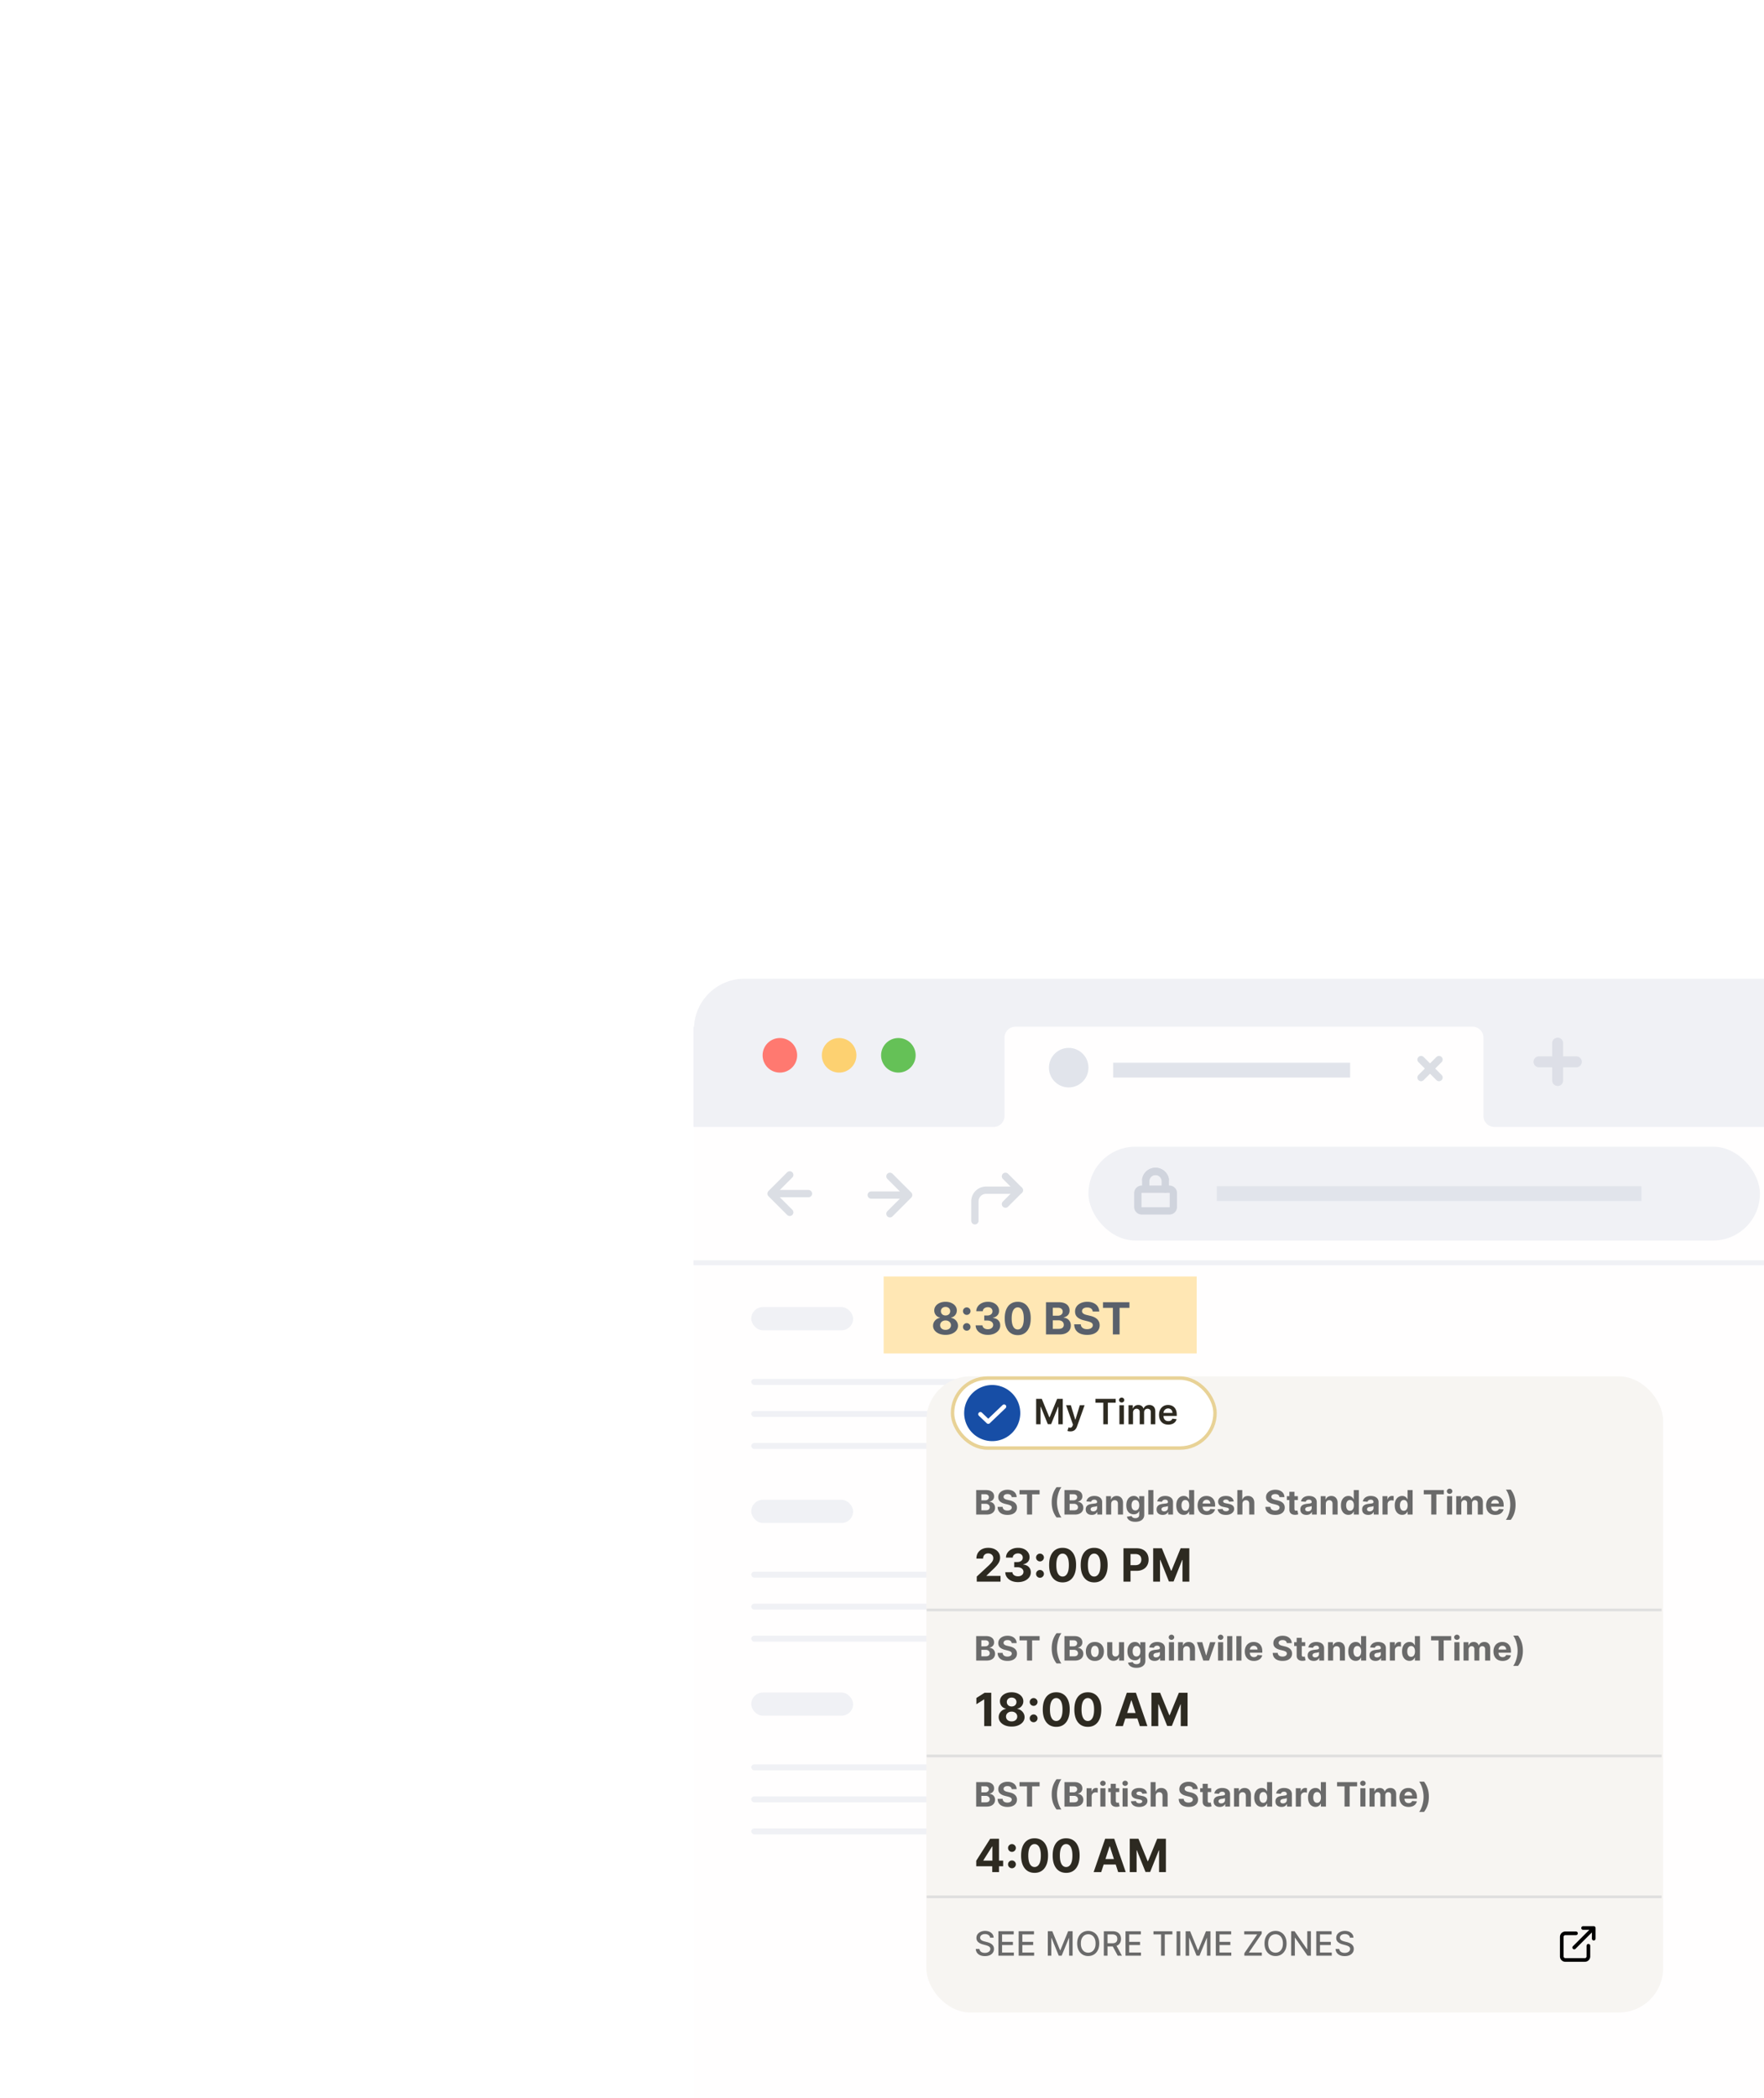 <svg width="577" height="686" fill="none" xmlns="http://www.w3.org/2000/svg"><g clip-path="url(#clip0_1_118)"><g filter="url(#filter0_d_1_118)"><rect x="215" y="308" width="504" height="407" rx="26.244" fill="#FFFEFE"/><path fill-rule="evenodd" clip-rule="evenodd" d="M633.916 308c-.83 0-1.64.083-2.423.242V308H231.499c-8.836 0-16.05 6.945-16.48 15.674h-.185v32.774h3.545l.034.001h94.585a3.579 3.579 0 003.578-3.579v-25.617a3.578 3.578 0 013.542-3.578h149.568a3.577 3.577 0 013.541 3.578v25.617a3.579 3.579 0 003.578 3.579h238.317l.033-.001h3.546v-32.774h-.533c.347-1.126.533-2.322.533-3.562 0-6.689-5.423-12.112-12.112-12.112h-72.673z" fill="#F0F1F5"/><circle cx="243.096" cy="333.032" r="5.652" fill="#FF7970"/><circle cx="262.475" cy="333.032" r="5.652" fill="#FDD171"/><circle cx="281.854" cy="333.032" r="5.652" fill="#65C157"/><circle cx="337.571" cy="337.069" r="6.46" fill="#E1E4EB"/><path fill="#E1E4EB" d="M352.105 335.454h77.518v4.845h-77.518z"/><path d="M452.822 334.428l5.871 5.871m-5.871 0l5.871-5.871" stroke="#DBDEE4" stroke-width="2.386" stroke-linecap="round" stroke-linejoin="round"/><path d="M497.504 329.047v12.227m-6.113-6.114h12.226" opacity=".6" stroke="#D0D4DD" stroke-width="3.579" stroke-linecap="round" stroke-linejoin="round"/><rect x="344.031" y="362.909" width="219.634" height="30.684" rx="15.342" fill="#F0F1F5"/><path fill="#E1E4EB" d="M386.02 375.828h138.886v4.845H386.02z"/><path d="M370.514 376.8h-9.042c-.713 0-1.291.578-1.291 1.291v4.521c0 .714.578 1.292 1.291 1.292h9.042c.713 0 1.291-.578 1.291-1.292v-4.521c0-.713-.578-1.291-1.291-1.291zm-7.749 0v-2.584a3.229 3.229 0 016.393-.646" stroke="#D0D4DD" stroke-width="2.386" stroke-linecap="round" stroke-linejoin="round"/><path d="M369.157 376.803v-2.583a3.231 3.231 0 00-2.904-3.216 3.227 3.227 0 00-3.489 2.57" stroke="#D0D4DD" stroke-width="2.386" stroke-linecap="round" stroke-linejoin="round"/><path d="M252.448 378.25h-12.247m6.124 6.124l-6.124-6.124 6.124-6.123m26.647 6.595h12.247m-6.124 6.123l6.124-6.123-6.124-6.124m37.784 9.084l4.542-4.542-4.542-4.542" stroke="#DBDEE4" stroke-width="2.386" stroke-linecap="round" stroke-linejoin="round"/><path d="M306.887 387.133v-6.359a3.635 3.635 0 013.633-3.634h10.901" stroke="#DBDEE4" stroke-width="2.386" stroke-linecap="round" stroke-linejoin="round"/><path fill="#F0F1F5" d="M214.834 400.052h503.867v1.615H214.834z"/></g><rect x="245.731" y="427.353" width="33.322" height="7.573" rx="3.787" fill="#F0F1F5"/><rect x="245.731" y="490.362" width="33.322" height="7.573" rx="3.787" fill="#F0F1F5"/><rect x="245.731" y="553.37" width="33.322" height="7.573" rx="3.787" fill="#F0F1F5"/><rect x="245.731" y="450.846" width="145.4" height="1.949" rx=".974" fill="#F0F1F5"/><rect x="245.731" y="471.792" width="145.4" height="1.949" rx=".974" fill="#F0F1F5"/><rect x="245.731" y="461.319" width="135.119" height="1.949" rx=".974" fill="#F0F1F5"/><rect x="245.731" y="513.854" width="145.4" height="1.949" rx=".974" fill="#F0F1F5"/><rect x="245.731" y="534.8" width="145.4" height="1.949" rx=".974" fill="#F0F1F5"/><rect x="245.731" y="524.327" width="135.119" height="1.949" rx=".974" fill="#F0F1F5"/><rect x="245.731" y="576.862" width="145.4" height="1.949" rx=".974" fill="#F0F1F5"/><rect x="245.731" y="597.809" width="145.4" height="1.949" rx=".974" fill="#F0F1F5"/><rect x="245.731" y="587.335" width="135.119" height="1.949" rx=".974" fill="#F0F1F5"/><path fill="#FFE7B4" d="M289.042 417.343h102.401v25.166H289.042z"/><path d="M309.283 436.431c-.792 0-1.496-.128-2.112-.385-.613-.26-1.095-.615-1.444-1.064a2.413 2.413 0 01-.524-1.526c0-.438.099-.841.298-1.207.202-.37.476-.677.822-.92a2.712 2.712 0 011.161-.473v-.072a2.281 2.281 0 01-1.367-.817 2.352 2.352 0 01-.524-1.516c0-.544.16-1.029.478-1.454.319-.428.756-.764 1.31-1.007.559-.247 1.193-.37 1.902-.37.709 0 1.341.123 1.896.37.558.247.997.584 1.315 1.012.319.425.48.908.483 1.449a2.341 2.341 0 01-.534 1.516 2.295 2.295 0 01-1.357.817v.072c.422.069.804.226 1.146.473.346.243.62.55.822.92a2.467 2.467 0 01-.215 2.733c-.35.449-.833.804-1.45 1.064-.613.257-1.315.385-2.106.385zm0-1.634c.353 0 .661-.063.925-.19.263-.13.469-.308.616-.534.151-.23.226-.493.226-.791a1.43 1.43 0 00-.231-.807 1.578 1.578 0 00-.627-.555 1.945 1.945 0 00-.909-.206c-.339 0-.643.069-.91.206a1.573 1.573 0 00-.632.555 1.45 1.45 0 00-.226.807c0 .298.074.561.221.791.147.226.355.404.622.534.267.127.575.19.925.19zm0-4.701c.294 0 .556-.06.786-.18.229-.12.409-.286.539-.499.131-.212.196-.457.196-.734a1.312 1.312 0 00-.73-1.208c-.226-.12-.49-.18-.791-.18-.298 0-.562.06-.792.18a1.334 1.334 0 00-.539.488c-.127.206-.19.446-.19.72 0 .277.065.522.195.734.13.213.31.379.54.499.229.12.491.18.786.18zm6.941 4.969a1.2 1.2 0 01-.874-.36 1.19 1.19 0 01-.36-.874c0-.335.12-.623.36-.863a1.2 1.2 0 01.874-.36c.328 0 .616.12.863.36.246.24.37.528.37.863 0 .226-.058.434-.175.622a1.327 1.327 0 01-.447.447c-.185.11-.389.165-.611.165zm0-5.165c-.34 0-.631-.119-.874-.359a1.19 1.19 0 01-.36-.874c0-.336.12-.622.36-.858a1.2 1.2 0 01.874-.36c.328 0 .616.12.863.36.246.236.37.522.37.858 0 .23-.058.439-.175.627a1.287 1.287 0 01-.447.442c-.185.11-.389.164-.611.164zm6.899 6.531c-.767 0-1.451-.131-2.05-.395-.596-.267-1.067-.634-1.413-1.1a2.757 2.757 0 01-.529-1.624h2.24c.014.257.098.483.252.679.157.192.366.341.627.447.26.106.553.159.878.159.34 0 .639-.06.9-.18.26-.12.464-.286.611-.498.147-.213.221-.458.221-.735 0-.281-.079-.529-.236-.745a1.51 1.51 0 00-.668-.514c-.288-.123-.631-.185-1.028-.185h-.981v-1.634h.981c.336 0 .632-.058.889-.175.26-.116.462-.277.606-.483.144-.209.216-.452.216-.729a1.26 1.26 0 00-.19-.694 1.255 1.255 0 00-.524-.473 1.705 1.705 0 00-.781-.169c-.302 0-.577.054-.828.164-.25.106-.45.259-.601.457-.15.199-.231.432-.241.699h-2.133a2.75 2.75 0 01.519-1.603 3.37 3.37 0 011.357-1.084c.572-.264 1.218-.396 1.937-.396.726 0 1.362.132 1.906.396.545.264.968.62 1.27 1.069.305.445.455.945.452 1.5.003.589-.18 1.081-.55 1.475-.367.394-.844.644-1.434.75v.082c.775.1 1.364.368 1.768.807.408.435.61.98.606 1.634a2.562 2.562 0 01-.519 1.598c-.346.466-.823.832-1.433 1.1-.61.267-1.309.4-2.097.4zm9.775.088c-.884-.004-1.644-.221-2.282-.653-.633-.431-1.121-1.057-1.464-1.875-.339-.819-.507-1.804-.504-2.955 0-1.148.17-2.126.509-2.934.343-.808.831-1.423 1.465-1.845.637-.425 1.396-.637 2.276-.637.88 0 1.637.212 2.271.637.637.425 1.127 1.042 1.47 1.85.342.805.512 1.781.508 2.929 0 1.155-.171 2.141-.513 2.96-.34.819-.826 1.444-1.46 1.875-.633.432-1.392.648-2.276.648zm0-1.845c.603 0 1.084-.303 1.444-.909.36-.607.538-1.516.534-2.729 0-.798-.082-1.463-.246-1.994-.161-.531-.391-.93-.689-1.197a1.503 1.503 0 00-1.043-.401c-.6 0-1.079.3-1.439.899-.36.6-.541 1.497-.545 2.693 0 .809.081 1.483.242 2.025.164.537.396.942.694 1.212.298.268.647.401 1.048.401zm9.247 1.614v-10.524h4.213c.774 0 1.42.115 1.937.344.518.23.907.548 1.167.956.26.404.39.87.39 1.398 0 .411-.082.772-.246 1.084a2.13 2.13 0 01-.679.76 2.775 2.775 0 01-.976.417v.102c.401.018.776.131 1.125.34.353.208.639.501.859.878.219.374.328.819.328 1.336 0 .559-.138 1.057-.416 1.496-.274.435-.68.779-1.218 1.032-.537.254-1.2.381-1.988.381h-4.496zm2.225-1.819h1.814c.62 0 1.072-.119 1.356-.355.284-.24.427-.558.427-.956a1.42 1.42 0 00-.211-.771 1.442 1.442 0 00-.601-.524 2.071 2.071 0 00-.92-.19h-1.865v2.796zm0-4.301h1.649c.305 0 .576-.053.812-.16.24-.109.428-.263.565-.462.141-.199.211-.437.211-.714 0-.381-.135-.687-.406-.92-.267-.233-.648-.35-1.141-.35h-1.69v2.606zm13.05-1.377c-.041-.415-.217-.737-.529-.967-.312-.229-.735-.344-1.269-.344-.363 0-.67.052-.92.154-.25.1-.442.238-.576.417-.13.178-.195.38-.195.606a.869.869 0 00.118.493c.089.141.211.262.365.365.154.099.332.187.535.262.202.072.417.134.647.185l.945.226c.459.103.881.24 1.265.411.383.172.715.382.996.632s.499.545.653.884c.158.339.238.728.241 1.167-.003.644-.167 1.202-.493 1.675-.322.469-.788.834-1.397 1.094-.607.257-1.338.386-2.195.386-.849 0-1.589-.131-2.219-.391-.627-.26-1.117-.646-1.47-1.156-.349-.514-.533-1.149-.55-1.906h2.153c.024.352.125.647.303.883.182.233.423.41.725.53.305.116.649.174 1.033.174.377 0 .704-.054.981-.164a1.51 1.51 0 00.653-.457 1.06 1.06 0 00.231-.674.873.873 0 00-.211-.596c-.137-.161-.339-.298-.606-.411a6.15 6.15 0 00-.971-.308l-1.146-.288c-.887-.216-1.588-.553-2.102-1.012-.514-.459-.769-1.077-.765-1.855-.004-.637.166-1.194.508-1.67.346-.476.821-.848 1.424-1.115s1.288-.401 2.055-.401c.781 0 1.463.134 2.045.401.586.267 1.042.639 1.367 1.115.325.476.493 1.028.504 1.655h-2.133zm3.372-1.193v-1.834h8.643v1.834h-3.222v8.69h-2.199v-8.69h-3.222z" fill="#59606B"/><g filter="url(#filter1_d_1_118)"><rect x="295" y="442" width="241" height="208" rx="14.49" fill="#F7F5F2"/><path d="M511.565 628.161v3.484a1.161 1.161 0 01-1.162 1.161h-6.386a1.163 1.163 0 01-1.162-1.161v-6.387a1.161 1.161 0 011.162-1.161h3.483m2.322-1.743h3.484v3.484m-6.386 2.903l6.387-6.387" stroke="#000" stroke-width="1.193" stroke-linecap="round" stroke-linejoin="round"/><path d="M315.852 625.515a1.142 1.142 0 00-.516-.859c-.302-.206-.682-.309-1.141-.309-.328 0-.612.052-.851.156a1.32 1.32 0 00-.559.422.997.997 0 00-.195.606c0 .19.044.354.133.492.091.138.209.254.355.348.149.091.307.168.477.23.169.06.332.109.488.149l.781.203c.255.062.517.147.785.254.269.106.517.247.746.421.23.175.415.391.555.649.143.258.215.566.215.926 0 .453-.117.855-.352 1.207-.231.351-.569.629-1.011.832-.44.203-.973.304-1.598.304-.599 0-1.117-.095-1.555-.285a2.391 2.391 0 01-1.027-.808 2.35 2.35 0 01-.41-1.25h1.211c.023.289.117.53.281.722.167.19.379.332.637.426.26.091.545.137.855.137.341 0 .645-.054.91-.16.269-.11.48-.261.633-.453.154-.196.231-.424.231-.684a.84.84 0 00-.203-.582 1.505 1.505 0 00-.543-.375 5.362 5.362 0 00-.77-.262l-.945-.258c-.641-.174-1.149-.431-1.524-.769-.372-.339-.558-.787-.558-1.344 0-.461.125-.863.375-1.207.25-.344.588-.611 1.015-.801a3.49 3.49 0 011.446-.289c.541 0 1.019.095 1.433.285.417.19.745.452.985.786.239.33.364.71.375 1.14h-1.164zm2.715 5.899v-8h5.016v1.039h-3.809v2.437h3.547v1.035h-3.547v2.45h3.856v1.039h-5.063zm6.628 0v-8h5.016v1.039h-3.809v2.437h3.547v1.035h-3.547v2.45h3.856v1.039h-5.063zm9.539-8h1.465l2.547 6.218h.094l2.547-6.218h1.465v8h-1.149v-5.789h-.074l-2.359 5.777h-.954l-2.359-5.781h-.074v5.793h-1.149v-8zm16.822 4c0 .854-.157 1.588-.469 2.203-.313.612-.741 1.083-1.285 1.414-.542.328-1.158.492-1.848.492-.693 0-1.311-.164-1.855-.492-.542-.331-.969-.804-1.282-1.418-.312-.615-.468-1.348-.468-2.199 0-.855.156-1.588.468-2.2.313-.614.74-1.086 1.282-1.414.544-.33 1.162-.496 1.855-.496.69 0 1.306.166 1.848.496.544.328.972.8 1.285 1.414.312.612.469 1.345.469 2.2zm-1.196 0c0-.651-.105-1.2-.316-1.645-.208-.448-.495-.786-.859-1.016a2.241 2.241 0 00-1.231-.347c-.461 0-.872.116-1.234.347-.362.23-.649.568-.86 1.016-.208.445-.312.994-.312 1.645s.104 1.2.312 1.648c.211.445.498.784.86 1.016.362.229.773.343 1.234.343.458 0 .869-.114 1.231-.343.364-.232.651-.571.859-1.016.211-.448.316-.997.316-1.648zm2.701 4v-8h2.851c.62 0 1.134.106 1.543.32.412.213.719.509.922.887.203.375.305.808.305 1.3 0 .49-.103.921-.309 1.293-.203.37-.51.658-.922.864-.409.205-.923.308-1.543.308h-2.16v-1.039h2.051c.39 0 .708-.056.953-.168.247-.112.428-.275.543-.488.115-.214.172-.47.172-.77a1.66 1.66 0 00-.176-.785 1.145 1.145 0 00-.543-.508c-.245-.119-.566-.179-.965-.179h-1.515v6.965h-1.207zm3.949-3.61l1.976 3.61h-1.375l-1.937-3.61h1.336zm3.14 3.61v-8h5.016v1.039h-3.809v2.437h3.547v1.035h-3.547v2.45h3.856v1.039h-5.063zm9.145-6.961v-1.039h6.191v1.039h-2.496v6.961h-1.203v-6.961h-2.492zm8.767-1.039v8h-1.208v-8h1.208zm1.757 0h1.465l2.547 6.218h.094l2.547-6.218h1.465v8h-1.149v-5.789h-.074l-2.36 5.777h-.953l-2.359-5.781h-.074v5.793h-1.149v-8zm9.872 8v-8h5.016v1.039h-3.809v2.437h3.547v1.035h-3.547v2.45h3.856v1.039h-5.063zm9.332 0v-.805l4.207-6.156h-4.242v-1.039h5.719v.804l-4.207 6.157h4.242v1.039h-5.719zm13.806-4c0 .854-.156 1.588-.469 2.203a3.44 3.44 0 01-1.285 1.414c-.541.328-1.157.492-1.847.492-.693 0-1.312-.164-1.856-.492-.542-.331-.969-.804-1.281-1.418-.313-.615-.469-1.348-.469-2.199 0-.855.156-1.588.469-2.2.312-.614.739-1.086 1.281-1.414.544-.33 1.163-.496 1.856-.496.69 0 1.306.166 1.847.496.544.328.973.8 1.285 1.414.313.612.469 1.345.469 2.2zm-1.195 0c0-.651-.106-1.2-.317-1.645-.208-.448-.494-.786-.859-1.016a2.238 2.238 0 00-1.23-.347c-.461 0-.873.116-1.235.347-.362.23-.648.568-.859 1.016-.209.445-.313.994-.313 1.645s.104 1.2.313 1.648c.211.445.497.784.859 1.016.362.229.774.343 1.235.343.458 0 .868-.114 1.23-.343.365-.232.651-.571.859-1.016.211-.448.317-.997.317-1.648zm9.157-4v8h-1.109l-4.067-5.868h-.074v5.868h-1.207v-8h1.117l4.07 5.875h.075v-5.875h1.195zm1.761 8v-8h5.015v1.039h-3.808v2.437h3.547v1.035h-3.547v2.45h3.855v1.039h-5.062zm10.991-5.899a1.142 1.142 0 00-.516-.859c-.302-.206-.682-.309-1.14-.309-.328 0-.612.052-.852.156a1.317 1.317 0 00-.558.422.992.992 0 00-.196.606c0 .19.045.354.133.492.091.138.21.254.356.348.148.091.307.168.476.23.169.06.332.109.488.149l.782.203c.255.062.517.147.785.254.268.106.517.247.746.421.229.175.414.391.555.649.143.258.214.566.214.926 0 .453-.117.855-.351 1.207-.232.351-.569.629-1.012.832-.44.203-.973.304-1.598.304-.598 0-1.117-.095-1.554-.285a2.394 2.394 0 01-1.028-.808 2.35 2.35 0 01-.41-1.25h1.211c.024.289.117.53.281.722.167.19.379.332.637.426.261.091.546.137.856.137.341 0 .644-.054.91-.16a1.54 1.54 0 00.633-.453 1.08 1.08 0 00.23-.684.84.84 0 00-.203-.582 1.505 1.505 0 00-.543-.375 5.362 5.362 0 00-.77-.262l-.945-.258c-.64-.174-1.148-.431-1.523-.769-.373-.339-.559-.787-.559-1.344 0-.461.125-.863.375-1.207.25-.344.589-.611 1.016-.801a3.488 3.488 0 011.445-.289c.542 0 1.02.095 1.434.285.416.19.744.452.984.786.24.33.365.71.375 1.14h-1.164zM311.305 487.177v-8h3.203c.588 0 1.079.087 1.472.262.394.174.689.417.887.727.198.307.297.661.297 1.062 0 .313-.062.587-.187.824a1.611 1.611 0 01-.516.578 2.116 2.116 0 01-.742.317v.078a1.829 1.829 0 011.508.926c.166.284.25.622.25 1.015 0 .425-.106.804-.317 1.137-.208.331-.517.592-.926.785-.408.193-.912.289-1.511.289h-3.418zm1.691-1.383h1.379c.471 0 .815-.089 1.031-.269a.904.904 0 00.324-.727c0-.221-.053-.416-.16-.586a1.081 1.081 0 00-.457-.398 1.568 1.568 0 00-.699-.145h-1.418v2.125zm0-3.269h1.254c.232 0 .438-.04.617-.121.182-.084.326-.201.43-.352a.914.914 0 00.16-.543.877.877 0 00-.309-.699c-.203-.177-.492-.266-.867-.266h-1.285v1.981zm9.921-1.047a.986.986 0 00-.402-.734c-.237-.175-.559-.262-.965-.262-.276 0-.509.039-.699.117a.983.983 0 00-.438.317.76.76 0 00-.148.46.65.65 0 00.089.375c.068.107.161.2.278.278.117.075.252.142.406.199.154.055.318.102.492.141l.719.172c.349.078.669.182.961.312.292.13.544.29.758.48a2.019 2.019 0 01.679 1.559c-.002.49-.127.914-.375 1.274-.244.356-.598.634-1.062.832-.461.195-1.017.293-1.668.293-.646 0-1.208-.099-1.688-.297a2.479 2.479 0 01-1.117-.879c-.265-.391-.405-.874-.418-1.449h1.637c.018.268.095.492.231.671.138.177.321.312.55.403.232.088.494.133.785.133.287 0 .536-.042.747-.125.213-.084.378-.2.496-.348a.804.804 0 00.175-.512.662.662 0 00-.16-.453 1.207 1.207 0 00-.461-.312 4.611 4.611 0 00-.738-.235l-.871-.219c-.675-.164-1.207-.42-1.598-.769-.39-.349-.584-.819-.582-1.41a2.104 2.104 0 01.387-1.27 2.608 2.608 0 011.082-.847c.458-.204.979-.305 1.563-.305.593 0 1.112.101 1.554.305a2.45 2.45 0 011.039.847c.248.362.375.781.383 1.258h-1.621zm2.563-.906v-1.395h6.571v1.395h-2.449v6.605h-1.672v-6.605h-2.45zm10.535 2.605c0-.969.129-1.86.386-2.676a7.396 7.396 0 011.192-2.265h1.59a4.848 4.848 0 00-.567.945c-.174.37-.327.776-.457 1.219-.13.443-.232.901-.305 1.375a9.276 9.276 0 00.079 3.273c.127.628.299 1.211.515 1.75.219.539.464.981.735 1.325h-1.59a7.413 7.413 0 01-1.192-2.266c-.257-.815-.386-1.708-.386-2.68zm4.165 4v-8h3.203c.588 0 1.079.087 1.472.262.394.174.689.417.887.727.198.307.297.661.297 1.062 0 .313-.062.587-.187.824a1.611 1.611 0 01-.516.578 2.116 2.116 0 01-.742.317v.078a1.829 1.829 0 011.508.926c.166.284.25.622.25 1.015 0 .425-.106.804-.317 1.137-.208.331-.517.592-.926.785-.408.193-.912.289-1.511.289h-3.418zm1.691-1.383h1.379c.471 0 .815-.089 1.031-.269a.904.904 0 00.324-.727c0-.221-.053-.416-.16-.586a1.081 1.081 0 00-.457-.398 1.568 1.568 0 00-.699-.145h-1.418v2.125zm0-3.269h1.254c.232 0 .438-.04.617-.121.182-.084.326-.201.43-.352a.914.914 0 00.16-.543.877.877 0 00-.309-.699c-.203-.177-.492-.266-.867-.266h-1.285v1.981zm7.261 4.766c-.383 0-.724-.067-1.024-.2a1.65 1.65 0 01-.711-.597c-.171-.266-.257-.597-.257-.993 0-.333.061-.613.183-.839.123-.227.289-.409.5-.547a2.45 2.45 0 01.719-.313c.271-.07.555-.12.852-.148.349-.037.63-.071.843-.102.214-.034.369-.083.465-.148a.326.326 0 00.145-.289v-.024c0-.247-.078-.438-.235-.574-.153-.135-.372-.203-.656-.203-.299 0-.538.066-.715.199a.913.913 0 00-.351.492l-1.539-.125c.078-.364.231-.679.461-.945.229-.268.524-.474.886-.617a3.392 3.392 0 011.266-.219c.333 0 .652.039.957.117.307.078.579.2.816.364.24.164.429.375.567.632.138.256.207.562.207.918v4.047h-1.578v-.832h-.047a1.703 1.703 0 01-.387.496 1.76 1.76 0 01-.582.332 2.409 2.409 0 01-.785.118zm.476-1.149c.245 0 .461-.048.649-.144.187-.099.334-.232.441-.399.107-.167.16-.355.16-.566v-.637a.892.892 0 01-.214.094 3.802 3.802 0 01-.301.074c-.112.021-.224.04-.336.059l-.305.043a2.061 2.061 0 00-.512.136.819.819 0 00-.339.254.619.619 0 00-.122.391c0 .226.083.4.247.519.166.117.377.176.632.176zm5.858-2.434v3.469h-1.664v-6h1.586v1.059h.07c.133-.349.355-.625.668-.828.312-.206.691-.309 1.137-.309.416 0 .78.091 1.09.274.309.182.55.442.722.781.172.336.258.737.258 1.203v3.82h-1.664v-3.523c.003-.367-.091-.654-.281-.86-.19-.208-.452-.312-.785-.312-.224 0-.422.048-.594.144a1.018 1.018 0 00-.399.422 1.468 1.468 0 00-.144.66zm7.882 5.844c-.539 0-1.002-.074-1.387-.222-.383-.146-.688-.345-.914-.598a1.841 1.841 0 01-.442-.852l1.54-.207c.046.12.121.232.222.336.102.104.236.188.403.25.169.065.375.098.617.098.362 0 .66-.089.894-.266.237-.174.356-.467.356-.879v-1.097h-.071a1.58 1.58 0 01-.328.472c-.146.149-.333.27-.562.364a2.18 2.18 0 01-.821.14c-.45 0-.86-.104-1.23-.312-.367-.211-.66-.533-.879-.965-.216-.435-.324-.984-.324-1.648 0-.68.111-1.248.332-1.704.221-.455.516-.796.883-1.023.37-.227.774-.34 1.215-.34.336 0 .617.057.843.172.227.112.409.253.547.422.141.167.249.331.324.492h.063v-1.008h1.652v6.059c0 .51-.125.937-.375 1.281-.25.344-.596.602-1.039.774-.44.174-.946.261-1.519.261zm.035-3.711c.268 0 .495-.066.679-.199a1.26 1.26 0 00.43-.578 2.42 2.42 0 00.153-.906c0-.352-.05-.657-.149-.914a1.33 1.33 0 00-.43-.606 1.092 1.092 0 00-.683-.215c-.274 0-.504.075-.692.223a1.338 1.338 0 00-.425.609 2.584 2.584 0 00-.145.903c0 .346.048.646.145.898.099.25.241.444.425.582.188.136.418.203.692.203zm5.887-6.664v8h-1.665v-8h1.665zm3.043 8.114a2.5 2.5 0 01-1.023-.2 1.65 1.65 0 01-.711-.597c-.172-.266-.258-.597-.258-.993 0-.333.061-.613.184-.839a1.48 1.48 0 01.5-.547c.211-.138.45-.242.719-.313.27-.07.554-.12.851-.148.349-.037.63-.071.844-.102.213-.034.368-.083.465-.148a.327.327 0 00.144-.289v-.024c0-.247-.078-.438-.234-.574-.154-.135-.372-.203-.656-.203-.3 0-.538.066-.715.199a.92.92 0 00-.352.492l-1.539-.125c.078-.364.232-.679.461-.945.229-.268.525-.474.887-.617.364-.146.786-.219 1.266-.219.333 0 .652.039.957.117.307.078.579.2.816.364.24.164.428.375.566.632.138.256.207.562.207.918v4.047h-1.578v-.832h-.047a1.683 1.683 0 01-.386.496 1.781 1.781 0 01-.582.332 2.415 2.415 0 01-.786.118zm.477-1.149a1.4 1.4 0 00.648-.144c.188-.099.335-.232.442-.399.107-.167.16-.355.16-.566v-.637a.902.902 0 01-.215.094 3.696 3.696 0 01-.301.074c-.112.021-.224.04-.336.059l-.304.043a2.05 2.05 0 00-.512.136.822.822 0 00-.34.254.618.618 0 00-.121.391c0 .226.082.4.246.519.167.117.378.176.633.176zm6.404 1.133c-.455 0-.868-.117-1.238-.352-.367-.237-.659-.584-.875-1.043-.213-.461-.32-1.026-.32-1.695 0-.687.11-1.259.332-1.715.221-.458.515-.801.883-1.027a2.26 2.26 0 011.214-.344c.336 0 .616.057.84.172.227.112.409.253.547.422.141.167.248.331.32.492h.051v-3.008h1.66v8h-1.64v-.961h-.071a2.108 2.108 0 01-.332.496c-.14.162-.324.296-.55.403-.224.107-.498.16-.821.16zm.528-1.324c.268 0 .494-.073.679-.219a1.39 1.39 0 00.43-.621c.102-.266.152-.577.152-.934 0-.357-.049-.666-.148-.929a1.332 1.332 0 00-.43-.61 1.092 1.092 0 00-.683-.215c-.274 0-.504.075-.692.223a1.368 1.368 0 00-.426.617 2.661 2.661 0 00-.144.914c0 .349.048.658.144.926.099.266.241.474.426.625.188.148.418.223.692.223zm6.989 1.343c-.617 0-1.148-.125-1.594-.375a2.557 2.557 0 01-1.023-1.07c-.24-.463-.36-1.012-.36-1.644 0-.618.12-1.159.36-1.625a2.65 2.65 0 011.011-1.09c.438-.261.951-.391 1.54-.391.395 0 .764.064 1.105.192.344.125.643.313.898.566.258.253.459.57.602.953.143.38.215.826.215 1.336v.457h-5.067v-1.031h3.5c0-.24-.052-.452-.156-.637a1.129 1.129 0 00-.433-.434 1.248 1.248 0 00-.637-.16 1.28 1.28 0 00-.672.176c-.193.115-.344.27-.453.465a1.32 1.32 0 00-.168.644v.981c0 .297.055.553.164.769.112.217.27.383.473.5.203.118.444.176.722.176.185 0 .354-.026.508-.078.154-.052.285-.13.395-.234.109-.104.192-.232.25-.383l1.539.101c-.078.37-.239.693-.481.969a2.406 2.406 0 01-.929.641c-.378.151-.814.226-1.309.226zm8.832-4.406l-1.523.094a.804.804 0 00-.168-.352.91.91 0 00-.34-.254 1.158 1.158 0 00-.496-.097c-.258 0-.476.054-.653.164-.177.107-.265.25-.265.43 0 .143.057.264.172.363.114.099.311.178.589.238l1.086.219c.584.12 1.019.312 1.305.578.286.266.43.615.43 1.047 0 .393-.116.738-.348 1.035a2.247 2.247 0 01-.945.695c-.399.164-.858.246-1.379.246-.794 0-1.427-.165-1.899-.496a1.934 1.934 0 01-.824-1.359l1.637-.086a.841.841 0 00.359.555c.19.125.434.187.731.187.291 0 .526-.056.703-.168.18-.114.271-.261.273-.441a.457.457 0 00-.191-.371c-.125-.099-.318-.175-.578-.227l-1.039-.207c-.586-.117-1.022-.32-1.309-.609-.284-.289-.426-.658-.426-1.106 0-.385.104-.717.313-.996.211-.278.506-.493.887-.644.382-.151.83-.227 1.343-.227.758 0 1.354.16 1.789.481.438.32.693.756.766 1.308zm2.849.82v3.469h-1.664v-8h1.617v3.059h.07c.135-.354.354-.632.656-.832.302-.203.681-.305 1.137-.305.417 0 .78.091 1.09.274.312.179.555.438.726.777.175.336.261.738.258 1.207v3.82h-1.664v-3.523c.003-.37-.091-.658-.281-.863-.188-.206-.451-.309-.789-.309a1.23 1.23 0 00-.602.144 1.027 1.027 0 00-.406.422 1.429 1.429 0 00-.148.66zm12.117-2.23a.987.987 0 00-.403-.734c-.237-.175-.558-.262-.964-.262-.276 0-.51.039-.7.117a.98.98 0 00-.437.317.76.76 0 00-.149.46.658.658 0 00.09.375c.068.107.16.2.278.278.117.075.252.142.406.199.154.055.318.102.492.141l.719.172c.349.078.669.182.961.312.291.13.544.29.758.48.213.191.378.415.496.672.119.258.181.554.183.887-.002.49-.127.914-.375 1.274-.245.356-.599.634-1.062.832-.461.195-1.017.293-1.668.293-.646 0-1.209-.099-1.688-.297a2.474 2.474 0 01-1.117-.879c-.266-.391-.405-.874-.418-1.449h1.637c.018.268.095.492.23.671.138.177.322.312.551.403.232.088.494.133.785.133.287 0 .535-.042.746-.125.214-.084.379-.2.496-.348a.8.8 0 00.176-.512.662.662 0 00-.16-.453 1.207 1.207 0 00-.461-.312 4.611 4.611 0 00-.738-.235l-.871-.219c-.675-.164-1.207-.42-1.598-.769-.391-.349-.585-.819-.582-1.41a2.09 2.09 0 01.387-1.27 2.602 2.602 0 011.082-.847c.458-.204.979-.305 1.562-.305.594 0 1.112.101 1.555.305.445.203.792.485 1.039.847.247.362.375.781.383 1.258h-1.621zm6.028-.301v1.25h-3.613v-1.25h3.613zm-2.793-1.437h1.664v5.593c0 .154.024.274.071.36a.383.383 0 00.195.176c.086.034.185.05.297.05.078 0 .156-.006.234-.019l.18-.035.261 1.238c-.083.026-.2.056-.351.09a2.876 2.876 0 01-.551.066 2.517 2.517 0 01-1.055-.16 1.471 1.471 0 01-.699-.57c-.166-.258-.248-.584-.246-.977v-5.812zm5.588 7.551c-.383 0-.724-.067-1.023-.2a1.638 1.638 0 01-.711-.597c-.172-.266-.258-.597-.258-.993 0-.333.061-.613.183-.839.123-.227.29-.409.5-.547a2.45 2.45 0 01.719-.313c.271-.07.555-.12.852-.148.349-.037.63-.071.844-.102.213-.034.368-.083.464-.148a.326.326 0 00.145-.289v-.024c0-.247-.078-.438-.235-.574-.153-.135-.372-.203-.656-.203-.299 0-.538.066-.715.199a.913.913 0 00-.351.492l-1.539-.125c.078-.364.232-.679.461-.945.229-.268.524-.474.886-.617a3.392 3.392 0 011.266-.219c.333 0 .652.039.957.117.307.078.58.2.817.364.239.164.428.375.566.632.138.256.207.562.207.918v4.047h-1.578v-.832h-.047a1.67 1.67 0 01-.969.828 2.405 2.405 0 01-.785.118zm.477-1.149c.244 0 .461-.048.648-.144.188-.099.335-.232.441-.399.107-.167.161-.355.161-.566v-.637a.902.902 0 01-.215.094 3.802 3.802 0 01-.301.074c-.112.021-.224.04-.336.059l-.305.043a2.041 2.041 0 00-.511.136.822.822 0 00-.34.254.618.618 0 00-.121.391c0 .226.082.4.246.519.166.117.377.176.633.176zm5.857-2.434v3.469h-1.664v-6h1.586v1.059h.07c.133-.349.356-.625.668-.828.313-.206.692-.309 1.137-.309.417 0 .78.091 1.09.274.31.182.551.442.722.781.172.336.258.737.258 1.203v3.82h-1.664v-3.523c.003-.367-.091-.654-.281-.86-.19-.208-.452-.312-.785-.312-.224 0-.422.048-.594.144a1.01 1.01 0 00-.398.422 1.468 1.468 0 00-.145.66zm7.39 3.567c-.456 0-.869-.117-1.239-.352-.367-.237-.658-.584-.875-1.043-.213-.461-.32-1.026-.32-1.695 0-.687.111-1.259.332-1.715.221-.458.516-.801.883-1.027.37-.229.775-.344 1.215-.344.336 0 .616.057.84.172.226.112.408.253.546.422.141.167.248.331.321.492h.051v-3.008h1.66v8h-1.641v-.961h-.07a2.14 2.14 0 01-.332.496 1.648 1.648 0 01-.551.403c-.224.107-.497.16-.82.16zm.527-1.324c.268 0 .495-.073.68-.219.187-.149.33-.356.429-.621.102-.266.153-.577.153-.934 0-.357-.05-.666-.149-.929a1.338 1.338 0 00-.429-.61 1.097 1.097 0 00-.684-.215 1.08 1.08 0 00-.691.223c-.188.148-.33.354-.426.617a2.637 2.637 0 00-.145.914c0 .349.048.658.145.926.099.266.241.474.426.625.187.148.418.223.691.223zm5.966 1.34c-.383 0-.724-.067-1.024-.2a1.65 1.65 0 01-.711-.597c-.171-.266-.257-.597-.257-.993 0-.333.061-.613.183-.839.123-.227.289-.409.5-.547a2.45 2.45 0 01.719-.313c.271-.07.555-.12.852-.148.349-.037.63-.071.843-.102.214-.034.369-.083.465-.148a.328.328 0 00.145-.289v-.024c0-.247-.078-.438-.235-.574-.153-.135-.372-.203-.656-.203-.299 0-.538.066-.715.199a.913.913 0 00-.351.492l-1.539-.125c.078-.364.231-.679.461-.945.229-.268.524-.474.886-.617a3.392 3.392 0 011.266-.219c.333 0 .652.039.957.117.307.078.579.2.816.364.24.164.429.375.567.632.138.256.207.562.207.918v4.047h-1.578v-.832h-.047a1.703 1.703 0 01-.387.496 1.76 1.76 0 01-.582.332 2.409 2.409 0 01-.785.118zm.476-1.149c.245 0 .461-.048.649-.144.187-.099.334-.232.441-.399.107-.167.16-.355.16-.566v-.637a.892.892 0 01-.214.094 3.802 3.802 0 01-.301.074c-.112.021-.224.04-.336.059l-.305.043a2.061 2.061 0 00-.512.136.819.819 0 00-.339.254.619.619 0 00-.122.391c0 .226.083.4.247.519.166.117.377.176.632.176zm4.194 1.035v-6h1.613v1.047h.063c.109-.372.293-.654.55-.844.258-.192.555-.289.891-.289a2.626 2.626 0 01.523.059v1.476a2.945 2.945 0 00-.703-.089c-.245 0-.463.053-.656.16a1.18 1.18 0 00-.453.437 1.27 1.27 0 00-.164.649v3.394h-1.664zm6.432.098c-.455 0-.868-.117-1.238-.352-.367-.237-.659-.584-.875-1.043-.213-.461-.32-1.026-.32-1.695 0-.687.11-1.259.332-1.715.221-.458.515-.801.883-1.027a2.26 2.26 0 011.214-.344c.336 0 .616.057.84.172.227.112.409.253.547.422.141.167.248.331.32.492h.051v-3.008h1.66v8h-1.64v-.961h-.071a2.108 2.108 0 01-.332.496c-.14.162-.324.296-.55.403-.224.107-.498.16-.821.16zm.528-1.324c.268 0 .495-.073.679-.219a1.39 1.39 0 00.43-.621c.102-.266.152-.577.152-.934 0-.357-.049-.666-.148-.929a1.332 1.332 0 00-.43-.61 1.092 1.092 0 00-.683-.215c-.274 0-.504.075-.692.223a1.359 1.359 0 00-.425.617 2.637 2.637 0 00-.145.914c0 .349.048.658.145.926.098.266.24.474.425.625.188.148.418.223.692.223zm6.527-5.379v-1.395h6.57v1.395h-2.449v6.605h-1.672v-6.605h-2.449zm7.621 6.605v-6h1.664v6h-1.664zm.836-6.773a.906.906 0 01-.637-.246.8.8 0 01-.261-.598c0-.229.087-.426.261-.59a.9.9 0 01.637-.25c.247 0 .458.084.633.25a.794.794 0 010 1.188.893.893 0 01-.633.246zm2.161 6.773v-6h1.586v1.059h.07c.125-.352.334-.629.625-.832.292-.203.641-.305 1.047-.305.412 0 .762.103 1.051.309.289.203.482.479.578.828h.063c.122-.344.344-.619.664-.824.323-.209.704-.313 1.144-.313.56 0 1.015.179 1.364.535.351.354.527.857.527 1.508v4.035h-1.66v-3.707c0-.333-.089-.583-.266-.75a.933.933 0 00-.664-.25c-.302 0-.538.097-.707.289-.169.19-.254.442-.254.754v3.664h-1.613v-3.742c0-.294-.085-.529-.254-.703-.167-.175-.387-.262-.66-.262a.914.914 0 00-.5.141.964.964 0 00-.348.387 1.226 1.226 0 00-.129.578v3.601h-1.664zm12.768.117c-.617 0-1.149-.125-1.594-.375a2.557 2.557 0 01-1.023-1.07c-.24-.463-.36-1.012-.36-1.644 0-.618.12-1.159.36-1.625.239-.467.576-.83 1.011-1.09.438-.261.951-.391 1.539-.391.396 0 .765.064 1.106.192.344.125.643.313.898.566.258.253.459.57.602.953.143.38.215.826.215 1.336v.457h-5.067v-1.031h3.5c0-.24-.052-.452-.156-.637a1.124 1.124 0 00-.434-.434 1.241 1.241 0 00-.636-.16 1.28 1.28 0 00-.672.176c-.193.115-.344.27-.453.465-.11.193-.166.407-.168.644v.981c0 .297.054.553.164.769.112.217.269.383.472.5.204.118.444.176.723.176.185 0 .354-.026.508-.078a1.008 1.008 0 00.644-.617l1.54.101c-.079.37-.239.693-.481.969a2.41 2.41 0 01-.93.641c-.377.151-.813.226-1.308.226zm6.644-3.324c0 .972-.13 1.865-.39 2.68a7.337 7.337 0 01-1.188 2.266h-1.59c.203-.258.392-.573.567-.946a8.64 8.64 0 00.457-1.219c.13-.442.232-.901.304-1.375.073-.473.11-.942.11-1.406 0-.617-.064-1.239-.192-1.867a9.52 9.52 0 00-.515-1.75c-.216-.539-.46-.98-.731-1.324h1.59a7.32 7.32 0 011.188 2.265c.26.816.39 1.707.39 2.676z" fill="#6A6A6A"/><path d="M311.494 509.118v-1.662l3.883-3.596c.33-.319.607-.607.831-.863.227-.255.399-.506.516-.751.118-.248.176-.516.176-.804 0-.32-.073-.595-.218-.826a1.445 1.445 0 00-.597-.538 1.867 1.867 0 00-.857-.192c-.334 0-.625.068-.874.203s-.44.328-.575.581a1.88 1.88 0 00-.203.9h-2.189c0-.714.162-1.334.485-1.859a3.238 3.238 0 011.358-1.22c.583-.288 1.254-.432 2.014-.432.781 0 1.461.139 2.04.416.582.273 1.035.653 1.358 1.14.323.486.485 1.044.485 1.672 0 .412-.082.819-.245 1.22-.16.402-.446.847-.858 1.337-.412.487-.992 1.071-1.742 1.753l-1.592 1.56v.075h4.581v1.886h-7.777zm13.48.149c-.795 0-1.504-.137-2.125-.41-.618-.277-1.106-.657-1.465-1.14a2.87 2.87 0 01-.549-1.683h2.323c.014.266.101.5.261.703.163.199.38.353.65.463.27.11.573.165.91.165.352 0 .663-.062.933-.186.27-.125.481-.297.634-.517.152-.22.229-.474.229-.762 0-.291-.082-.548-.245-.772a1.572 1.572 0 00-.693-.533c-.298-.128-.653-.191-1.065-.191h-1.018v-1.694h1.018c.348 0 .655-.061.921-.181.27-.121.48-.288.629-.501.149-.217.224-.469.224-.757 0-.273-.066-.513-.198-.719a1.294 1.294 0 00-.543-.49 1.77 1.77 0 00-.81-.176c-.312 0-.598.057-.857.171-.259.11-.467.268-.623.474-.157.206-.24.447-.251.724h-2.21c.01-.628.19-1.182.538-1.661.348-.48.816-.855 1.406-1.124.593-.274 1.262-.411 2.008-.411.753 0 1.412.137 1.976.411.565.273 1.004.642 1.316 1.108.316.461.472.98.469 1.555.003.611-.187 1.12-.57 1.529-.38.408-.876.667-1.486.777v.086c.802.103 1.413.381 1.832.836.423.451.632 1.016.629 1.694a2.666 2.666 0 01-.538 1.656c-.359.483-.854.863-1.487 1.14-.632.277-1.356.416-2.173.416zm7.203-1.417c-.351 0-.653-.124-.905-.373a1.231 1.231 0 01-.373-.905c0-.349.124-.647.373-.895.252-.249.554-.373.905-.373.341 0 .639.124.895.373a1.2 1.2 0 01.384.895c0 .234-.061.449-.181.644a1.38 1.38 0 01-.464.463 1.218 1.218 0 01-.634.171zm0-5.353c-.351 0-.653-.125-.905-.373a1.233 1.233 0 01-.373-.906 1.2 1.2 0 01.373-.889c.252-.249.554-.373.905-.373.341 0 .639.124.895.373.256.245.384.541.384.889 0 .238-.061.455-.181.65a1.338 1.338 0 01-.464.458 1.218 1.218 0 01-.634.171zm7.398 6.86c-.917-.003-1.705-.229-2.365-.676-.657-.448-1.163-1.096-1.519-1.944-.351-.849-.525-1.87-.522-3.063 0-1.19.176-2.204.528-3.042.355-.838.861-1.475 1.518-1.912.66-.44 1.447-.661 2.36-.661.912 0 1.697.221 2.354.661.661.44 1.168 1.079 1.524 1.918.355.834.53 1.846.527 3.036 0 1.197-.178 2.219-.533 3.068-.351.849-.856 1.497-1.513 1.944-.657.448-1.443.671-2.359.671zm0-1.912c.625 0 1.124-.314 1.496-.943.373-.628.558-1.571.554-2.828 0-.828-.085-1.517-.255-2.067-.167-.55-.405-.964-.714-1.241a1.556 1.556 0 00-1.081-.416c-.622 0-1.119.311-1.492.933-.373.621-.561 1.551-.564 2.791 0 .838.083 1.537.25 2.099.17.557.41.976.719 1.257.309.277.671.415 1.087.415zm10.327 1.912c-.916-.003-1.705-.229-2.365-.676-.657-.448-1.163-1.096-1.518-1.944-.352-.849-.526-1.87-.522-3.063 0-1.19.175-2.204.527-3.042.355-.838.861-1.475 1.518-1.912.661-.44 1.447-.661 2.36-.661.912 0 1.697.221 2.354.661.661.44 1.169 1.079 1.524 1.918.355.834.531 1.846.527 3.036 0 1.197-.178 2.219-.533 3.068-.351.849-.855 1.497-1.512 1.944-.657.448-1.444.671-2.36.671zm0-1.912c.625 0 1.124-.314 1.497-.943.372-.628.557-1.571.554-2.828 0-.828-.086-1.517-.256-2.067-.167-.55-.405-.964-.714-1.241a1.556 1.556 0 00-1.081-.416c-.622 0-1.119.311-1.492.933-.373.621-.561 1.551-.564 2.791 0 .838.083 1.537.25 2.099.171.557.41.976.719 1.257.309.277.671.415 1.087.415zm9.585 1.673v-10.909h4.304c.828 0 1.533.158 2.115.474a3.211 3.211 0 011.332 1.305c.309.554.463 1.193.463 1.917 0 .725-.156 1.364-.469 1.918a3.229 3.229 0 01-1.358 1.294c-.59.309-1.303.464-2.141.464h-2.744v-1.849h2.371c.444 0 .809-.076 1.097-.229a1.52 1.52 0 00.65-.644c.145-.277.218-.595.218-.954 0-.362-.073-.678-.218-.948a1.461 1.461 0 00-.65-.634c-.291-.152-.66-.229-1.108-.229h-1.555v9.024h-2.307zm9.712-10.909h2.845l3.004 7.329h.128l3.004-7.329h2.844v10.909h-2.237v-7.101h-.09l-2.824 7.047h-1.523l-2.823-7.073h-.091v7.127h-2.237v-10.909z" fill="#2D2A21"/><path fill="#DFDFDF" d="M295.115 517.934h240.382v.868H295.115z"/><path d="M311.305 534.917v-8h3.203c.588 0 1.079.088 1.472.262.394.175.689.417.887.727.198.307.297.661.297 1.062 0 .313-.062.588-.187.824a1.614 1.614 0 01-.516.579 2.115 2.115 0 01-.742.316v.078a1.829 1.829 0 011.508.926c.166.284.25.622.25 1.016 0 .424-.106.803-.317 1.136-.208.331-.517.593-.926.785-.408.193-.912.289-1.511.289h-3.418zm1.691-1.382h1.379c.471 0 .815-.09 1.031-.27a.902.902 0 00.324-.726 1.07 1.07 0 00-.16-.586 1.083 1.083 0 00-.457-.399 1.568 1.568 0 00-.699-.144h-1.418v2.125zm0-3.27h1.254c.232 0 .438-.04.617-.121.182-.083.326-.2.43-.352a.913.913 0 00.16-.542.877.877 0 00-.309-.7c-.203-.177-.492-.265-.867-.265h-1.285v1.98zm9.921-1.047a.986.986 0 00-.402-.734c-.237-.175-.559-.262-.965-.262-.276 0-.509.039-.699.117a.983.983 0 00-.438.317.76.76 0 00-.148.461.653.653 0 00.089.375.953.953 0 00.278.277c.117.076.252.142.406.199.154.055.318.102.492.141l.719.172c.349.078.669.182.961.312.292.13.544.291.758.481.213.19.379.414.496.672.12.257.181.553.183.886-.002.49-.127.914-.375 1.274-.244.357-.598.634-1.062.832-.461.195-1.017.293-1.668.293-.646 0-1.208-.099-1.688-.297a2.479 2.479 0 01-1.117-.879c-.265-.391-.405-.874-.418-1.449h1.637c.018.268.095.492.231.672.138.177.321.311.55.402.232.089.494.133.785.133.287 0 .536-.042.747-.125.213-.084.378-.199.496-.348a.803.803 0 00.175-.512.666.666 0 00-.16-.453 1.219 1.219 0 00-.461-.312 4.715 4.715 0 00-.738-.235l-.871-.218c-.675-.164-1.207-.421-1.598-.77-.39-.349-.584-.819-.582-1.41a2.106 2.106 0 01.387-1.27 2.608 2.608 0 011.082-.847c.458-.203.979-.305 1.563-.305.593 0 1.112.102 1.554.305a2.45 2.45 0 011.039.847c.248.362.375.782.383 1.258h-1.621zm2.563-.906v-1.395h6.571v1.395h-2.449v6.605h-1.672v-6.605h-2.45zm10.535 2.605c0-.968.129-1.86.386-2.675a7.401 7.401 0 011.192-2.266h1.59a4.848 4.848 0 00-.567.945c-.174.37-.327.776-.457 1.219-.13.443-.232.901-.305 1.375a9.276 9.276 0 00.079 3.274c.127.627.299 1.211.515 1.75.219.539.464.98.735 1.324h-1.59a7.413 7.413 0 01-1.192-2.266c-.257-.815-.386-1.708-.386-2.68zm4.165 4v-8h3.203c.588 0 1.079.088 1.472.262.394.175.689.417.887.727.198.307.297.661.297 1.062 0 .313-.062.588-.187.824a1.614 1.614 0 01-.516.579 2.115 2.115 0 01-.742.316v.078a1.829 1.829 0 011.508.926c.166.284.25.622.25 1.016 0 .424-.106.803-.317 1.136-.208.331-.517.593-.926.785-.408.193-.912.289-1.511.289h-3.418zm1.691-1.382h1.379c.471 0 .815-.09 1.031-.27a.902.902 0 00.324-.726 1.07 1.07 0 00-.16-.586 1.083 1.083 0 00-.457-.399 1.568 1.568 0 00-.699-.144h-1.418v2.125zm0-3.27h1.254c.232 0 .438-.04.617-.121.182-.083.326-.2.43-.352a.913.913 0 00.16-.542.877.877 0 00-.309-.7c-.203-.177-.492-.265-.867-.265h-1.285v1.98zm8.261 4.77c-.607 0-1.132-.129-1.574-.387-.44-.26-.78-.622-1.02-1.086-.239-.466-.359-1.006-.359-1.621 0-.62.12-1.162.359-1.625.24-.466.58-.828 1.02-1.086.442-.26.967-.391 1.574-.391.607 0 1.13.131 1.57.391.443.258.784.62 1.024 1.086.239.463.359 1.005.359 1.625 0 .615-.12 1.155-.359 1.621-.24.464-.581.826-1.024 1.086-.44.258-.963.387-1.57.387zm.008-1.289c.276 0 .506-.079.691-.235.185-.159.324-.375.418-.648.096-.274.145-.585.145-.934 0-.349-.049-.66-.145-.933a1.454 1.454 0 00-.418-.649 1.022 1.022 0 00-.691-.238c-.279 0-.513.079-.703.238-.188.159-.33.375-.426.649a2.858 2.858 0 00-.141.933c0 .349.047.66.141.934.096.273.238.489.426.648.19.156.424.235.703.235zm7.875-1.383v-3.446h1.664v6h-1.598v-1.089h-.062a1.775 1.775 0 01-.676.847c-.313.214-.694.321-1.145.321-.401 0-.754-.092-1.058-.274a1.876 1.876 0 01-.715-.777c-.169-.336-.255-.738-.258-1.207v-3.821h1.664v3.524c.003.354.098.634.285.84.188.205.439.308.754.308a1.2 1.2 0 00.563-.136c.174-.094.315-.232.421-.414a1.27 1.27 0 00.161-.676zm5.698 4.929c-.539 0-1.001-.074-1.387-.222-.383-.146-.687-.345-.914-.598a1.831 1.831 0 01-.441-.851l1.539-.207c.047.119.121.231.222.336.102.104.236.187.403.25.169.065.375.097.617.097.362 0 .66-.088.894-.265.237-.175.356-.468.356-.879v-1.098h-.07a1.602 1.602 0 01-.328.473 1.669 1.669 0 01-.563.363 2.157 2.157 0 01-.82.141c-.451 0-.861-.105-1.231-.313-.367-.211-.66-.533-.879-.965-.216-.435-.324-.984-.324-1.648 0-.68.111-1.248.332-1.703.221-.456.516-.797.883-1.024.37-.226.775-.34 1.215-.34.336 0 .617.058.844.172.226.112.408.253.546.422.141.167.249.331.325.492h.062v-1.008h1.652v6.059c0 .51-.125.938-.375 1.281-.25.344-.596.602-1.039.774-.44.174-.946.261-1.519.261zm.035-3.71c.268 0 .495-.067.68-.2.187-.135.33-.328.429-.578.102-.252.153-.554.153-.906s-.05-.656-.149-.914a1.342 1.342 0 00-.429-.606 1.096 1.096 0 00-.684-.214 1.08 1.08 0 00-.691.222 1.33 1.33 0 00-.426.61c-.096.26-.145.561-.145.902 0 .346.049.646.145.898.099.25.241.444.426.582.187.136.418.204.691.204zm5.934 1.449c-.383 0-.724-.067-1.024-.199a1.658 1.658 0 01-.711-.598c-.172-.266-.258-.596-.258-.992 0-.334.062-.614.184-.84a1.48 1.48 0 01.5-.547 2.45 2.45 0 01.719-.313c.271-.07.554-.119.851-.148.349-.036.631-.07.844-.102.214-.033.369-.083.465-.148a.326.326 0 00.144-.289v-.023c0-.248-.078-.439-.234-.575-.154-.135-.372-.203-.656-.203-.3 0-.538.067-.715.199a.926.926 0 00-.352.493l-1.539-.125c.079-.365.232-.68.461-.946.229-.268.525-.474.887-.617a3.392 3.392 0 011.266-.219c.333 0 .652.039.957.118.307.078.579.199.816.363.24.164.428.375.567.633.138.255.207.561.207.918v4.046h-1.579v-.832h-.046a1.72 1.72 0 01-.387.497c-.162.14-.356.251-.582.332a2.41 2.41 0 01-.785.117zm.476-1.149c.245 0 .461-.048.649-.144.187-.099.334-.232.441-.399.107-.166.16-.355.16-.566v-.637a.884.884 0 01-.215.094 3.665 3.665 0 01-.3.074 13.13 13.13 0 01-.336.059l-.305.043a2.061 2.061 0 00-.512.136.83.83 0 00-.34.254.626.626 0 00-.121.391c0 .227.082.4.246.52.167.117.378.175.633.175zm4.194 1.035v-6h1.664v6h-1.664zm.836-6.773a.904.904 0 01-.637-.246.797.797 0 01-.262-.598c0-.229.087-.425.262-.59a.899.899 0 01.637-.25c.247 0 .458.084.632.25a.794.794 0 010 1.188.889.889 0 01-.632.246zm3.825 3.305v3.468h-1.664v-6h1.586v1.059h.07c.133-.349.355-.625.668-.828.312-.206.691-.309 1.137-.309.416 0 .78.092 1.089.274.31.182.551.443.723.781.172.336.258.737.258 1.203v3.82h-1.664v-3.523c.002-.367-.091-.654-.281-.859-.191-.209-.452-.313-.786-.313-.224 0-.421.048-.593.145-.17.096-.302.237-.399.422a1.449 1.449 0 00-.144.66zm10.557-2.532l-2.097 6h-1.875l-2.098-6h1.758l1.246 4.293h.062l1.243-4.293h1.761zm.852 6v-6h1.664v6h-1.664zm.836-6.773a.904.904 0 01-.637-.246.8.8 0 01-.262-.598c0-.229.088-.425.262-.59a.899.899 0 01.637-.25c.247 0 .458.084.633.25a.778.778 0 01.265.59.793.793 0 01-.265.598.893.893 0 01-.633.246zm3.825-1.227v8h-1.664v-8h1.664zm2.997 0v8h-1.664v-8h1.664zm4.067 8.118c-.617 0-1.148-.125-1.593-.375a2.574 2.574 0 01-1.024-1.071c-.239-.463-.359-1.011-.359-1.644 0-.617.12-1.159.359-1.625.24-.466.577-.83 1.012-1.09.437-.26.951-.391 1.539-.391.396 0 .764.064 1.106.192.343.125.643.314.898.566.258.253.458.57.602.953.143.381.214.826.214 1.336v.457h-5.066v-1.031h3.5c0-.24-.052-.452-.156-.637a1.115 1.115 0 00-.434-.433 1.233 1.233 0 00-.637-.16 1.28 1.28 0 00-.671.175c-.193.115-.344.27-.454.465a1.324 1.324 0 00-.168.645v.98c0 .297.055.554.164.77.112.216.27.383.473.5.203.117.444.175.723.175.185 0 .354-.026.508-.078a1.008 1.008 0 00.644-.617l1.539.102c-.078.37-.238.692-.48.968-.24.274-.55.487-.93.641a3.509 3.509 0 01-1.309.227zm10.757-5.817a.986.986 0 00-.402-.734c-.237-.175-.559-.262-.965-.262-.276 0-.509.039-.699.117a.989.989 0 00-.438.317.76.76 0 00-.148.461.662.662 0 00.09.375c.068.106.16.199.277.277.117.076.253.142.406.199.154.055.318.102.493.141l.718.172c.349.078.67.182.961.312.292.13.545.291.758.481.214.19.379.414.496.672.12.257.181.553.184.886-.003.49-.128.914-.375 1.274-.245.357-.599.634-1.063.832-.461.195-1.017.293-1.668.293-.646 0-1.208-.099-1.687-.297a2.468 2.468 0 01-1.117-.879c-.266-.391-.405-.874-.418-1.449h1.636c.019.268.095.492.231.672.138.177.321.311.551.402.231.089.493.133.785.133.286 0 .535-.042.746-.125.213-.084.379-.199.496-.348a.803.803 0 00.176-.512.67.67 0 00-.16-.453 1.227 1.227 0 00-.461-.312 4.765 4.765 0 00-.739-.235l-.871-.218c-.674-.164-1.207-.421-1.597-.77-.391-.349-.585-.819-.582-1.41a2.098 2.098 0 01.386-1.27 2.608 2.608 0 011.082-.847c.459-.203.979-.305 1.563-.305.594 0 1.112.102 1.555.305.445.203.791.485 1.039.847.247.362.375.782.382 1.258h-1.621zm6.029-.301v1.25h-3.614v-1.25h3.614zm-2.793-1.437h1.664v5.594c0 .153.023.273.07.359a.391.391 0 00.195.176.804.804 0 00.297.051c.078 0 .156-.007.235-.02l.179-.035.262 1.238a4.745 4.745 0 01-.352.09 2.78 2.78 0 01-.55.067c-.401.015-.753-.038-1.055-.161a1.462 1.462 0 01-.699-.57c-.167-.258-.249-.583-.246-.977v-5.812zm5.588 7.551c-.383 0-.724-.067-1.024-.199a1.658 1.658 0 01-.711-.598c-.172-.266-.258-.596-.258-.992 0-.334.062-.614.184-.84a1.48 1.48 0 01.5-.547c.211-.138.45-.242.719-.313.271-.07.554-.119.851-.148.349-.036.63-.07.844-.102.214-.033.368-.083.465-.148a.326.326 0 00.144-.289v-.023c0-.248-.078-.439-.234-.575-.154-.135-.372-.203-.656-.203-.3 0-.538.067-.715.199a.926.926 0 00-.352.493l-1.539-.125c.078-.365.232-.68.461-.946.229-.268.525-.474.887-.617a3.388 3.388 0 011.266-.219c.333 0 .652.039.957.118.307.078.579.199.816.363.24.164.428.375.566.633.138.255.207.561.207.918v4.046h-1.578v-.832h-.047a1.7 1.7 0 01-.386.497c-.162.14-.356.251-.582.332a2.414 2.414 0 01-.785.117zm.476-1.149c.245 0 .461-.048.649-.144.187-.099.334-.232.441-.399.107-.166.16-.355.16-.566v-.637a.902.902 0 01-.215.094 3.696 3.696 0 01-.301.074c-.112.021-.223.041-.335.059l-.305.043a2.061 2.061 0 00-.512.136.83.83 0 00-.34.254.626.626 0 00-.121.391c0 .227.082.4.246.52.167.117.378.175.633.175zm5.858-2.433v3.468h-1.665v-6h1.586v1.059h.071c.133-.349.355-.625.668-.828.312-.206.691-.309 1.136-.309.417 0 .78.092 1.09.274.31.182.551.443.723.781.172.336.258.737.258 1.203v3.82h-1.664v-3.523c.002-.367-.091-.654-.282-.859-.19-.209-.451-.313-.785-.313-.224 0-.422.048-.594.145a1.003 1.003 0 00-.398.422 1.449 1.449 0 00-.144.66zm7.389 3.566c-.456 0-.868-.117-1.238-.351-.367-.237-.659-.585-.875-1.043-.214-.461-.32-1.026-.32-1.696 0-.687.11-1.259.332-1.715.221-.458.515-.8.882-1.027.37-.229.775-.344 1.215-.344.336 0 .616.058.84.172.227.112.409.253.547.422.141.167.247.331.32.492h.051v-3.008h1.66v8h-1.64v-.96h-.071a2.16 2.16 0 01-.332.496c-.14.161-.324.295-.551.402-.223.107-.497.16-.82.16zm.528-1.324c.268 0 .494-.073.679-.219.188-.148.331-.355.43-.621.101-.266.152-.577.152-.934 0-.356-.049-.666-.148-.929a1.338 1.338 0 00-.43-.61 1.092 1.092 0 00-.683-.214c-.274 0-.504.074-.692.222a1.373 1.373 0 00-.426.617 2.661 2.661 0 00-.144.914c0 .349.048.658.144.926.099.266.241.474.426.625.188.149.418.223.692.223zm5.965 1.34c-.382 0-.724-.067-1.023-.199a1.647 1.647 0 01-.711-.598c-.172-.266-.258-.596-.258-.992 0-.334.061-.614.184-.84a1.48 1.48 0 01.5-.547c.211-.138.45-.242.718-.313.271-.07.555-.119.852-.148.349-.036.63-.07.844-.102.213-.033.368-.083.465-.148a.326.326 0 00.144-.289v-.023c0-.248-.078-.439-.234-.575-.154-.135-.373-.203-.656-.203-.3 0-.538.067-.715.199a.92.92 0 00-.352.493l-1.539-.125c.078-.365.232-.68.461-.946.229-.268.525-.474.887-.617a3.383 3.383 0 011.265-.219c.334 0 .653.039.957.118.308.078.58.199.817.363.239.164.428.375.566.633.138.255.207.561.207.918v4.046h-1.578v-.832h-.047a1.7 1.7 0 01-.386.497c-.162.14-.356.251-.583.332a2.406 2.406 0 01-.785.117zm.477-1.149a1.4 1.4 0 00.648-.144c.188-.099.335-.232.442-.399.107-.166.16-.355.16-.566v-.637a.902.902 0 01-.215.094 3.696 3.696 0 01-.301.074 13.13 13.13 0 01-.336.059l-.304.043a2.05 2.05 0 00-.512.136.83.83 0 00-.34.254.62.62 0 00-.121.391c0 .227.082.4.246.52.167.117.378.175.633.175zm4.193 1.035v-6h1.614v1.047h.062c.109-.372.293-.653.551-.843.258-.193.555-.289.89-.289.084 0 .174.005.27.015.096.011.181.025.254.043v1.477a2.957 2.957 0 00-.703-.09c-.245 0-.464.053-.656.16-.191.104-.342.25-.454.438a1.263 1.263 0 00-.164.648v3.394h-1.664zm6.433.098c-.456 0-.869-.117-1.238-.351-.368-.237-.659-.585-.875-1.043-.214-.461-.321-1.026-.321-1.696 0-.687.111-1.259.332-1.715.222-.458.516-.8.883-1.027.37-.229.775-.344 1.215-.344.336 0 .616.058.84.172.226.112.409.253.547.422.14.167.247.331.32.492h.051v-3.008h1.66v8h-1.641v-.96h-.07a2.16 2.16 0 01-.332.496 1.66 1.66 0 01-.551.402c-.224.107-.497.16-.82.16zm.527-1.324c.268 0 .495-.073.68-.219.187-.148.331-.355.43-.621.101-.266.152-.577.152-.934 0-.356-.05-.666-.148-.929a1.345 1.345 0 00-.43-.61 1.096 1.096 0 00-.684-.214 1.08 1.08 0 00-.691.222c-.188.149-.33.354-.426.617a2.661 2.661 0 00-.144.914c0 .349.048.658.144.926.099.266.241.474.426.625.187.149.418.223.691.223zm6.528-5.379v-1.395h6.57v1.395h-2.449v6.605h-1.672v-6.605h-2.449zm7.621 6.605v-6h1.664v6h-1.664zm.836-6.773a.904.904 0 01-.637-.246.797.797 0 01-.262-.598c0-.229.087-.425.262-.59a.899.899 0 01.637-.25c.247 0 .458.084.632.25a.794.794 0 010 1.188.889.889 0 01-.632.246zm2.161 6.773v-6h1.586v1.059h.07c.125-.351.333-.629.625-.832.292-.203.641-.305 1.047-.305.411 0 .762.103 1.051.309.289.203.481.479.578.828h.062a1.6 1.6 0 01.664-.824c.323-.208.705-.313 1.145-.313.56 0 1.014.179 1.363.536.352.354.527.856.527 1.507v4.035h-1.66v-3.707c0-.333-.088-.583-.265-.75a.935.935 0 00-.664-.25c-.302 0-.538.097-.707.29-.17.19-.254.441-.254.753v3.664h-1.614v-3.742c0-.294-.084-.528-.253-.703-.167-.174-.387-.262-.661-.262a.916.916 0 00-.5.141.969.969 0 00-.347.387 1.229 1.229 0 00-.129.578v3.601h-1.664zm12.767.118c-.617 0-1.148-.125-1.593-.375a2.574 2.574 0 01-1.024-1.071c-.239-.463-.359-1.011-.359-1.644 0-.617.12-1.159.359-1.625.24-.466.577-.83 1.012-1.09.437-.26.95-.391 1.539-.391.396 0 .764.064 1.105.192.344.125.644.314.899.566.258.253.458.57.601.953.144.381.215.826.215 1.336v.457h-5.066v-1.031h3.5c0-.24-.052-.452-.156-.637a1.122 1.122 0 00-.434-.433 1.235 1.235 0 00-.637-.16 1.248 1.248 0 00-1.125.64 1.324 1.324 0 00-.168.645v.98c0 .297.055.554.164.77.112.216.27.383.473.5.203.117.444.175.723.175.185 0 .354-.026.507-.078a1.05 1.05 0 00.395-.234 1.02 1.02 0 00.25-.383l1.539.102c-.078.37-.238.692-.48.968-.24.274-.55.487-.93.641a3.509 3.509 0 01-1.309.227zm6.645-3.325c0 .972-.13 1.865-.391 2.68a7.334 7.334 0 01-1.187 2.266h-1.59c.203-.258.392-.573.566-.946a8.55 8.55 0 00.457-1.218c.131-.443.232-.901.305-1.375a9.232 9.232 0 00-.082-3.274 9.543 9.543 0 00-.516-1.75c-.216-.539-.459-.98-.73-1.324h1.59a7.323 7.323 0 011.187 2.266c.261.815.391 1.707.391 2.675z" fill="#6A6A6A"/><path d="M316.24 545.441v10.909h-2.307v-8.72h-.064l-2.498 1.566v-2.046l2.701-1.709h2.168zm6.662 11.058c-.82 0-1.55-.133-2.189-.4-.636-.27-1.135-.637-1.497-1.102a2.51 2.51 0 01-.543-1.582c0-.455.103-.872.309-1.252.209-.384.493-.702.852-.954a2.82 2.82 0 011.204-.49v-.074a2.364 2.364 0 01-1.417-.847 2.438 2.438 0 01-.543-1.572c0-.564.165-1.067.495-1.507.33-.444.783-.792 1.358-1.044.579-.256 1.236-.384 1.971-.384.735 0 1.39.128 1.966.384.578.256 1.033.605 1.363 1.049.331.441.497.941.501 1.502a2.434 2.434 0 01-.554 1.572c-.366.447-.835.73-1.406.847v.074c.437.071.832.235 1.188.49.358.252.642.57.852.954a2.563 2.563 0 01-.224 2.834c-.362.465-.863.832-1.502 1.102-.636.267-1.364.4-2.184.4zm0-1.694c.366 0 .685-.066.959-.197.273-.135.486-.32.639-.554.156-.238.234-.512.234-.821 0-.316-.079-.594-.239-.836a1.648 1.648 0 00-.65-.575 2.02 2.02 0 00-.943-.213 2.04 2.04 0 00-.943.213c-.277.138-.495.33-.655.575-.156.242-.234.52-.234.836 0 .309.076.583.229.821.152.234.367.419.644.554.277.131.597.197.959.197zm0-4.874c.305 0 .577-.062.815-.187a1.4 1.4 0 00.559-.516c.135-.22.203-.474.203-.762a1.365 1.365 0 00-.757-1.252 1.725 1.725 0 00-.82-.186c-.309 0-.582.062-.82.186-.238.121-.425.29-.56.506a1.396 1.396 0 00-.197.746c0 .288.068.542.203.762a1.4 1.4 0 00.559.516c.238.125.51.187.815.187zm7.195 5.151c-.351 0-.653-.124-.905-.373a1.232 1.232 0 01-.373-.906c0-.348.124-.646.373-.894.252-.249.554-.373.905-.373.341 0 .639.124.895.373a1.2 1.2 0 01.384.894 1.2 1.2 0 01-.182.645 1.367 1.367 0 01-.463.463 1.218 1.218 0 01-.634.171zm0-5.353c-.351 0-.653-.125-.905-.373a1.233 1.233 0 01-.373-.906 1.2 1.2 0 01.373-.889c.252-.249.554-.373.905-.373.341 0 .639.124.895.373.256.245.384.541.384.889 0 .238-.061.455-.182.65a1.327 1.327 0 01-.463.458 1.218 1.218 0 01-.634.171zm7.398 6.86c-.917-.003-1.705-.229-2.365-.676-.657-.448-1.163-1.096-1.519-1.944-.351-.849-.525-1.87-.522-3.063 0-1.19.176-2.204.528-3.042.355-.838.861-1.475 1.518-1.912.66-.44 1.447-.661 2.36-.661.912 0 1.697.221 2.354.661.66.44 1.168 1.079 1.523 1.917.356.835.531 1.847.528 3.037 0 1.196-.178 2.219-.533 3.068-.351.849-.856 1.497-1.513 1.944-.657.448-1.443.671-2.359.671zm0-1.912c.625 0 1.124-.314 1.496-.943.373-.628.558-1.571.554-2.828 0-.828-.085-1.517-.255-2.067-.167-.55-.405-.964-.714-1.241a1.556 1.556 0 00-1.081-.416c-.622 0-1.119.311-1.492.933-.373.621-.561 1.551-.565 2.791 0 .838.084 1.537.251 2.098.17.558.41.977.719 1.258.309.277.671.415 1.087.415zm10.327 1.912c-.916-.003-1.705-.229-2.365-.676-.657-.448-1.163-1.096-1.518-1.944-.352-.849-.526-1.87-.522-3.063 0-1.19.175-2.204.527-3.042.355-.838.861-1.475 1.518-1.912.661-.44 1.447-.661 2.36-.661.912 0 1.697.221 2.354.661.661.44 1.168 1.079 1.524 1.917.355.835.53 1.847.527 3.037 0 1.196-.178 2.219-.533 3.068-.351.849-.856 1.497-1.513 1.944-.656.448-1.443.671-2.359.671zm0-1.912c.625 0 1.124-.314 1.497-.943.372-.628.557-1.571.554-2.828 0-.828-.086-1.517-.256-2.067-.167-.55-.405-.964-.714-1.241a1.556 1.556 0 00-1.081-.416c-.622 0-1.119.311-1.492.933-.373.621-.561 1.551-.564 2.791 0 .838.083 1.537.25 2.098.17.558.41.977.719 1.258.309.277.671.415 1.087.415zm11.465 1.673h-2.471l3.766-10.909h2.972l3.761 10.909h-2.472l-2.732-8.417h-.086l-2.738 8.417zm-.154-4.288h5.838v1.8h-5.838v-1.8zm9.495-6.621h2.844l3.005 7.329h.127l3.005-7.329h2.844v10.909h-2.237v-7.101h-.091l-2.823 7.047h-1.523l-2.823-7.074h-.091v7.128h-2.237v-10.909z" fill="#2D2A21"/><path fill="#DFDFDF" d="M295.115 565.663h240.382v.868H295.115z"/><path d="M311.305 582.657v-8h3.203c.588 0 1.079.087 1.472.262.394.174.689.417.887.727.198.307.297.661.297 1.062 0 .313-.062.587-.187.824a1.611 1.611 0 01-.516.578 2.116 2.116 0 01-.742.317v.078a1.829 1.829 0 011.508.926c.166.284.25.622.25 1.015 0 .425-.106.804-.317 1.137-.208.331-.517.592-.926.785-.408.193-.912.289-1.511.289h-3.418zm1.691-1.383h1.379c.471 0 .815-.089 1.031-.269a.904.904 0 00.324-.727c0-.221-.053-.416-.16-.586a1.081 1.081 0 00-.457-.398 1.568 1.568 0 00-.699-.145h-1.418v2.125zm0-3.269h1.254c.232 0 .438-.04.617-.121.182-.084.326-.201.43-.352a.914.914 0 00.16-.543.877.877 0 00-.309-.699c-.203-.177-.492-.266-.867-.266h-1.285v1.981zm9.921-1.047a.986.986 0 00-.402-.734c-.237-.175-.559-.262-.965-.262-.276 0-.509.039-.699.117a.983.983 0 00-.438.317.76.76 0 00-.148.46.65.65 0 00.089.375c.068.107.161.2.278.278.117.075.252.142.406.199.154.055.318.102.492.141l.719.172c.349.078.669.182.961.312.292.13.544.29.758.48a2.019 2.019 0 01.679 1.559c-.002.49-.127.914-.375 1.274-.244.356-.598.634-1.062.832-.461.195-1.017.293-1.668.293-.646 0-1.208-.099-1.688-.297a2.479 2.479 0 01-1.117-.879c-.265-.391-.405-.874-.418-1.449h1.637c.018.268.095.492.231.671.138.177.321.312.55.403.232.088.494.133.785.133.287 0 .536-.042.747-.125.213-.084.378-.2.496-.348a.804.804 0 00.175-.512.662.662 0 00-.16-.453 1.207 1.207 0 00-.461-.312 4.611 4.611 0 00-.738-.235l-.871-.219c-.675-.164-1.207-.42-1.598-.769-.39-.349-.584-.819-.582-1.41a2.104 2.104 0 01.387-1.27 2.608 2.608 0 011.082-.847c.458-.204.979-.305 1.563-.305.593 0 1.112.101 1.554.305a2.45 2.45 0 011.039.847c.248.362.375.781.383 1.258h-1.621zm2.563-.906v-1.395h6.571v1.395h-2.449v6.605h-1.672v-6.605h-2.45zm10.535 2.605c0-.969.129-1.86.386-2.676a7.396 7.396 0 011.192-2.265h1.59a4.848 4.848 0 00-.567.945c-.174.37-.327.776-.457 1.219-.13.443-.232.901-.305 1.375a9.276 9.276 0 00.079 3.273c.127.628.299 1.211.515 1.75.219.539.464.981.735 1.325h-1.59a7.413 7.413 0 01-1.192-2.266c-.257-.815-.386-1.708-.386-2.68zm4.165 4v-8h3.203c.588 0 1.079.087 1.472.262.394.174.689.417.887.727.198.307.297.661.297 1.062 0 .313-.062.587-.187.824a1.611 1.611 0 01-.516.578 2.116 2.116 0 01-.742.317v.078a1.829 1.829 0 011.508.926c.166.284.25.622.25 1.015 0 .425-.106.804-.317 1.137-.208.331-.517.592-.926.785-.408.193-.912.289-1.511.289h-3.418zm1.691-1.383h1.379c.471 0 .815-.089 1.031-.269a.904.904 0 00.324-.727c0-.221-.053-.416-.16-.586a1.081 1.081 0 00-.457-.398 1.568 1.568 0 00-.699-.145h-1.418v2.125zm0-3.269h1.254c.232 0 .438-.04.617-.121.182-.084.326-.201.43-.352a.914.914 0 00.16-.543.877.877 0 00-.309-.699c-.203-.177-.492-.266-.867-.266h-1.285v1.981zm5.55 4.652v-6h1.613v1.047h.063c.109-.372.293-.654.55-.844.258-.192.555-.289.891-.289a2.4 2.4 0 01.524.059v1.476a2.945 2.945 0 00-.704-.089 1.33 1.33 0 00-.656.16 1.18 1.18 0 00-.453.437 1.27 1.27 0 00-.164.649v3.394h-1.664zm4.501 0v-6h1.664v6h-1.664zm.836-6.773a.904.904 0 01-.637-.246.8.8 0 01-.262-.598c0-.229.088-.426.262-.59a.899.899 0 01.637-.25c.247 0 .458.084.633.25a.776.776 0 01.265.59.793.793 0 01-.265.598.893.893 0 01-.633.246zm5.352.773v1.25h-3.613v-1.25h3.613zm-2.793-1.437h1.664v5.593c0 .154.024.274.071.36a.391.391 0 00.195.176c.086.033.185.05.297.05.078 0 .156-.006.234-.019l.18-.035.262 1.238a4.881 4.881 0 01-.352.09 2.866 2.866 0 01-.551.066 2.525 2.525 0 01-1.054-.16 1.47 1.47 0 01-.7-.57c-.166-.258-.248-.584-.246-.977v-5.812zm3.877 7.437v-6h1.664v6h-1.664zm.836-6.773a.903.903 0 01-.636-.246.797.797 0 01-.262-.598.78.78 0 01.262-.59.898.898 0 01.636-.25c.248 0 .459.084.633.25a.794.794 0 010 1.188.89.89 0 01-.633.246zm7.154 2.484l-1.524.094a.793.793 0 00-.168-.352.903.903 0 00-.34-.254 1.155 1.155 0 00-.496-.097c-.258 0-.475.054-.652.164-.177.107-.266.25-.266.43 0 .143.058.264.172.363.115.099.311.178.59.238l1.086.219c.583.12 1.018.312 1.305.578.286.266.429.615.429 1.047 0 .393-.116.738-.347 1.035-.23.297-.545.529-.946.695-.398.164-.858.246-1.379.246-.794 0-1.427-.165-1.898-.496a1.931 1.931 0 01-.824-1.359l1.636-.086c.05.242.17.427.36.555.19.125.433.187.73.187.292 0 .526-.056.703-.168.18-.114.271-.261.274-.441a.46.46 0 00-.191-.371c-.125-.099-.318-.175-.579-.227l-1.039-.207c-.586-.117-1.022-.32-1.308-.609-.284-.289-.426-.658-.426-1.106 0-.385.104-.717.312-.996.211-.278.507-.493.887-.644.383-.151.831-.227 1.344-.227.758 0 1.354.16 1.789.481.437.32.693.756.766 1.308zm2.848.82v3.469h-1.664v-8h1.617v3.059h.071c.135-.354.354-.632.656-.832.302-.203.681-.305 1.137-.305.416 0 .78.091 1.089.274.313.179.555.438.727.777.175.336.26.738.258 1.207v3.82h-1.664v-3.523c.002-.37-.091-.658-.281-.863-.188-.206-.451-.309-.79-.309-.226 0-.427.048-.601.144a1.027 1.027 0 00-.406.422 1.429 1.429 0 00-.149.66zm12.117-2.23a.986.986 0 00-.402-.734c-.237-.175-.559-.262-.965-.262-.276 0-.509.039-.699.117a.98.98 0 00-.437.317.76.76 0 00-.149.46.658.658 0 00.09.375c.068.107.16.2.277.278.117.075.253.142.407.199.153.055.317.102.492.141l.718.172c.349.078.67.182.961.312.292.13.545.29.758.48.214.191.379.415.496.672.12.258.181.554.184.887-.003.49-.128.914-.375 1.274-.245.356-.599.634-1.063.832-.461.195-1.017.293-1.668.293-.645 0-1.208-.099-1.687-.297a2.468 2.468 0 01-1.117-.879c-.266-.391-.405-.874-.418-1.449h1.636c.019.268.096.492.231.671.138.177.322.312.551.403.231.088.493.133.785.133.286 0 .535-.042.746-.125.214-.084.379-.2.496-.348a.805.805 0 00.176-.512.667.667 0 00-.16-.453 1.207 1.207 0 00-.461-.312 4.66 4.66 0 00-.739-.235l-.871-.219c-.674-.164-1.207-.42-1.597-.769-.391-.349-.585-.819-.582-1.41a2.096 2.096 0 01.386-1.27 2.608 2.608 0 011.082-.847c.459-.204.98-.305 1.563-.305.594 0 1.112.101 1.555.305.445.203.791.485 1.039.847.247.362.375.781.383 1.258h-1.622zm6.029-.301v1.25h-3.614v-1.25h3.614zm-2.793-1.437h1.664v5.593a.76.76 0 00.07.36.391.391 0 00.195.176c.086.033.185.05.297.05.078 0 .157-.006.235-.019l.179-.035.262 1.238c-.083.026-.2.056-.351.09a2.876 2.876 0 01-.551.066 2.53 2.53 0 01-1.055-.16 1.471 1.471 0 01-.699-.57c-.167-.258-.249-.584-.246-.977v-5.812zm5.588 7.551c-.383 0-.724-.067-1.024-.2a1.65 1.65 0 01-.711-.597c-.172-.266-.258-.597-.258-.993 0-.333.062-.613.184-.839a1.48 1.48 0 01.5-.547 2.45 2.45 0 01.719-.313c.271-.07.555-.12.851-.148.349-.037.631-.071.844-.102.214-.034.369-.083.465-.148a.328.328 0 00.145-.289v-.024c0-.247-.079-.439-.235-.574-.154-.135-.372-.203-.656-.203-.3 0-.538.066-.715.199a.92.92 0 00-.352.492l-1.539-.125c.079-.364.232-.679.461-.945.23-.268.525-.474.887-.617a3.392 3.392 0 011.266-.219c.333 0 .652.039.957.117.307.078.579.2.816.364.24.164.429.375.567.632.138.256.207.562.207.918v4.047h-1.579v-.832h-.046a1.703 1.703 0 01-.387.496 1.781 1.781 0 01-.582.332 2.409 2.409 0 01-.785.118zm.476-1.149c.245 0 .461-.048.649-.144.187-.099.334-.232.441-.399.107-.167.16-.355.16-.566v-.637a.884.884 0 01-.215.094 3.665 3.665 0 01-.3.074c-.112.021-.224.04-.336.059-.112.015-.214.029-.305.043a2.061 2.061 0 00-.512.136.822.822 0 00-.34.254.624.624 0 00-.121.391c0 .226.082.399.246.519.167.117.378.176.633.176zm5.858-2.434v3.469h-1.664v-6h1.586v1.059h.07c.133-.349.355-.625.668-.828.312-.206.691-.309 1.137-.309.416 0 .779.091 1.089.274.31.182.551.442.723.781.172.336.258.737.258 1.203v3.82h-1.664v-3.523c.002-.367-.091-.654-.281-.86-.191-.208-.452-.312-.786-.312-.224 0-.422.048-.593.144-.17.097-.302.237-.399.422a1.455 1.455 0 00-.144.66zm7.389 3.567c-.455 0-.868-.117-1.238-.352-.367-.237-.659-.584-.875-1.043-.214-.461-.32-1.026-.32-1.695 0-.687.11-1.259.332-1.715.221-.458.515-.801.883-1.027a2.26 2.26 0 011.214-.344c.336 0 .616.057.84.172.227.112.409.253.547.422.141.167.247.331.32.492h.051v-3.008h1.66v8h-1.64v-.961h-.071a2.108 2.108 0 01-.332.496c-.14.162-.324.296-.55.403a1.91 1.91 0 01-.821.16zm.528-1.324c.268 0 .494-.073.679-.219a1.39 1.39 0 00.43-.621c.102-.266.152-.577.152-.934 0-.357-.049-.666-.148-.929a1.332 1.332 0 00-.43-.61 1.092 1.092 0 00-.683-.215c-.274 0-.504.075-.692.223a1.368 1.368 0 00-.426.617 2.661 2.661 0 00-.144.914c0 .349.048.658.144.926.099.266.241.474.426.625.188.148.418.223.692.223zm5.965 1.34c-.382 0-.724-.067-1.023-.2a1.65 1.65 0 01-.711-.597c-.172-.266-.258-.597-.258-.993 0-.333.061-.613.184-.839a1.48 1.48 0 01.5-.547c.211-.138.45-.242.719-.313.27-.07.554-.12.851-.148.349-.037.63-.071.844-.102.213-.034.368-.083.465-.148a.327.327 0 00.144-.289v-.024c0-.247-.078-.439-.234-.574-.154-.135-.372-.203-.656-.203-.3 0-.538.066-.715.199a.92.92 0 00-.352.492l-1.539-.125c.078-.364.232-.679.461-.945.229-.268.525-.474.887-.617a3.383 3.383 0 011.265-.219c.334 0 .653.039.958.117.307.078.579.2.816.364.24.164.428.375.566.632.138.256.207.562.207.918v4.047h-1.578v-.832h-.047a1.683 1.683 0 01-.386.496 1.781 1.781 0 01-.582.332 2.415 2.415 0 01-.786.118zm.477-1.149a1.4 1.4 0 00.648-.144c.188-.099.335-.232.442-.399.107-.167.16-.355.16-.566v-.637a.902.902 0 01-.215.094 3.696 3.696 0 01-.301.074c-.112.021-.224.04-.336.059-.112.015-.213.029-.304.043a2.05 2.05 0 00-.512.136.822.822 0 00-.34.254.618.618 0 00-.121.391c0 .226.082.399.246.519.167.117.378.176.633.176zm4.193 1.035v-6h1.614v1.047h.062c.11-.372.293-.654.551-.844.258-.192.555-.289.891-.289a2.37 2.37 0 01.523.059v1.476a2.957 2.957 0 00-.703-.089c-.245 0-.464.053-.656.16-.19.104-.342.25-.453.437a1.26 1.26 0 00-.165.649v3.394h-1.664zm6.433.098a2.26 2.26 0 01-1.238-.352c-.367-.237-.659-.584-.875-1.043-.214-.461-.321-1.026-.321-1.695 0-.687.111-1.259.332-1.715.222-.458.516-.801.883-1.027.37-.229.775-.344 1.215-.344.336 0 .616.057.84.172.226.112.409.253.547.422.14.167.247.331.32.492h.051v-3.008h1.66v8h-1.641v-.961h-.07a2.14 2.14 0 01-.332.496 1.648 1.648 0 01-.551.403c-.224.106-.497.16-.82.16zm.527-1.324c.269 0 .495-.073.68-.219a1.39 1.39 0 00.43-.621c.101-.266.152-.577.152-.934 0-.357-.049-.666-.148-.929a1.34 1.34 0 00-.43-.61 1.095 1.095 0 00-.684-.215 1.08 1.08 0 00-.691.223 1.36 1.36 0 00-.426.617 2.661 2.661 0 00-.144.914c0 .349.048.658.144.926.099.266.241.474.426.625.187.148.418.223.691.223zm6.528-5.379v-1.395h6.57v1.395h-2.449v6.605h-1.672v-6.605h-2.449zm7.621 6.605v-6h1.664v6h-1.664zm.836-6.773a.904.904 0 01-.637-.246.8.8 0 01-.262-.598c0-.229.088-.426.262-.59a.899.899 0 01.637-.25c.247 0 .458.084.633.25a.776.776 0 01.265.59.793.793 0 01-.265.598.893.893 0 01-.633.246zm2.161 6.773v-6h1.586v1.059h.07a1.66 1.66 0 01.625-.832c.292-.203.641-.305 1.047-.305.411 0 .762.103 1.051.309.289.203.482.479.578.828h.062c.123-.344.344-.619.664-.824.323-.209.705-.313 1.145-.313.56 0 1.014.178 1.363.535.352.354.528.857.528 1.508v4.035h-1.661v-3.707c0-.333-.088-.583-.265-.75a.935.935 0 00-.664-.25c-.302 0-.538.097-.707.289-.17.19-.254.442-.254.754v3.664h-1.613v-3.742c0-.294-.085-.529-.254-.703-.167-.175-.387-.262-.661-.262a.918.918 0 00-.5.141.969.969 0 00-.347.387 1.226 1.226 0 00-.129.578v3.601h-1.664zm12.767.117c-.617 0-1.148-.125-1.593-.375a2.566 2.566 0 01-1.024-1.07c-.239-.463-.359-1.012-.359-1.644 0-.618.12-1.159.359-1.625.24-.467.577-.83 1.012-1.09.437-.261.95-.391 1.539-.391.396 0 .764.064 1.105.192.344.125.644.313.899.566.258.253.458.57.601.953.144.38.215.826.215 1.336v.457h-5.066v-1.031h3.5c0-.24-.052-.452-.156-.637a1.124 1.124 0 00-.434-.434 1.242 1.242 0 00-.637-.16 1.248 1.248 0 00-1.125.641 1.32 1.32 0 00-.168.644v.981c0 .297.055.553.164.769.112.217.27.383.473.5.203.118.444.176.723.176.185 0 .354-.026.508-.078a1.02 1.02 0 00.644-.617l1.539.101c-.078.37-.238.693-.48.969-.24.274-.55.487-.93.641-.378.151-.814.226-1.309.226zm6.645-3.324c0 .972-.13 1.865-.391 2.68a7.313 7.313 0 01-1.187 2.266h-1.59c.203-.258.392-.573.566-.946a8.52 8.52 0 00.457-1.219c.131-.442.232-.901.305-1.375a9.219 9.219 0 00-.082-3.273 9.52 9.52 0 00-.516-1.75c-.216-.539-.459-.98-.73-1.324h1.59c.534.695.93 1.45 1.187 2.265.261.816.391 1.707.391 2.676z" fill="#6A6A6A"/><path d="M311.328 602.172v-1.817l4.555-7.175h1.566v2.514h-.927l-2.871 4.544v.085h6.472v1.849h-8.795zm5.237 1.917v-2.471l.042-.805v-7.633h2.163v10.909h-2.205zm6.442-1.267c-.351 0-.653-.125-.905-.373a1.233 1.233 0 01-.373-.906c0-.348.124-.646.373-.895.252-.248.554-.373.905-.373.341 0 .639.125.895.373.256.249.384.547.384.895 0 .235-.061.449-.181.645a1.388 1.388 0 01-.464.463 1.218 1.218 0 01-.634.171zm0-5.354c-.351 0-.653-.124-.905-.373a1.23 1.23 0 01-.373-.905c0-.348.124-.645.373-.89.252-.248.554-.373.905-.373.341 0 .639.125.895.373.256.245.384.542.384.89 0 .238-.061.454-.181.65a1.347 1.347 0 01-.464.458c-.192.113-.403.17-.634.17zm7.398 6.861c-.916-.003-1.705-.229-2.365-.676-.657-.448-1.163-1.096-1.518-1.945-.352-.848-.526-1.869-.522-3.063 0-1.189.175-2.203.527-3.041.355-.838.861-1.476 1.518-1.912.661-.441 1.447-.661 2.36-.661.912 0 1.697.22 2.354.661.661.44 1.168 1.079 1.524 1.917.355.835.53 1.847.527 3.036 0 1.197-.178 2.22-.533 3.069-.351.848-.856 1.496-1.513 1.944-.656.447-1.443.671-2.359.671zm0-1.912c.625 0 1.124-.315 1.497-.943.372-.629.557-1.571.554-2.829 0-.827-.086-1.516-.256-2.066-.167-.551-.405-.964-.714-1.241a1.556 1.556 0 00-1.081-.416c-.622 0-1.119.311-1.492.932-.373.622-.561 1.552-.564 2.791 0 .839.083 1.538.25 2.099.17.558.41.977.719 1.257.309.277.671.416 1.087.416zm10.327 1.912c-.916-.003-1.705-.229-2.365-.676-.657-.448-1.163-1.096-1.518-1.945-.352-.848-.526-1.869-.522-3.063 0-1.189.175-2.203.527-3.041.355-.838.861-1.476 1.518-1.912.661-.441 1.447-.661 2.36-.661.913 0 1.697.22 2.354.661.661.44 1.169 1.079 1.524 1.917.355.835.531 1.847.527 3.036 0 1.197-.177 2.22-.533 3.069-.351.848-.855 1.496-1.512 1.944-.657.447-1.444.671-2.36.671zm0-1.912c.625 0 1.124-.315 1.497-.943.373-.629.557-1.571.554-2.829 0-.827-.086-1.516-.256-2.066-.167-.551-.405-.964-.714-1.241a1.556 1.556 0 00-1.081-.416c-.622 0-1.119.311-1.492.932-.372.622-.561 1.552-.564 2.791 0 .839.083 1.538.25 2.099.171.558.41.977.719 1.257.309.277.671.416 1.087.416zm11.466 1.672h-2.472l3.766-10.909h2.972l3.761 10.909h-2.472l-2.732-8.416h-.085l-2.738 8.416zm-.155-4.288h5.838v1.801h-5.838v-1.801zm9.495-6.621h2.844l3.005 7.33h.128l3.004-7.33h2.844v10.909h-2.237v-7.1h-.09l-2.824 7.047h-1.523l-2.823-7.074h-.091v7.127h-2.237V593.18z" fill="#2D2A21"/><path fill="#DFDFDF" d="M295.115 611.731h240.382v.868H295.115z"/></g><rect x="311.565" y="450.565" width="85.871" height="22.871" rx="11.435" fill="#fff"/><path d="M324.551 452.825a9.177 9.177 0 00-6.488 15.663 9.168 9.168 0 004.698 2.511 9.17 9.17 0 008.275-15.484 9.186 9.186 0 00-6.485-2.69zm4.37 7.569l-5.176 4.94a.709.709 0 01-.976 0l-2.588-2.47a.707.707 0 01.976-1.022l2.1 2.005 4.688-4.475a.71.71 0 01.998.023.707.707 0 01-.022.999z" fill="#174EA6"/><path d="M338.922 457.354h1.841l2.466 6.018h.097l2.466-6.018h1.841v8.306h-1.443v-5.706h-.078l-2.295 5.681h-1.079l-2.295-5.694h-.077v5.719h-1.444v-8.306zm11.197 10.641c-.2 0-.385-.016-.555-.048a2.038 2.038 0 01-.402-.106l.341-1.143c.213.062.404.092.572.089a.703.703 0 00.442-.158c.129-.1.239-.268.328-.503l.126-.337-2.259-6.359h1.557l1.436 4.705h.065l1.439-4.705h1.562l-2.494 6.984c-.117.33-.271.612-.463.847-.192.238-.427.42-.705.544-.276.127-.606.19-.99.19zm8.2-9.38v-1.261h6.627v1.261h-2.567v7.045h-1.493v-7.045h-2.567zm7.839 7.045v-6.23h1.468v6.23h-1.468zm.738-7.114a.858.858 0 01-.6-.231.746.746 0 01-.251-.563c0-.222.084-.41.251-.564a.848.848 0 01.6-.235c.236 0 .436.078.601.235a.739.739 0 01.251.564.746.746 0 01-.251.563.848.848 0 01-.601.231zm2.24 7.114v-6.23h1.403v1.059h.073c.13-.357.345-.635.645-.835.3-.203.658-.305 1.075-.305.421 0 .777.103 1.066.309.292.202.498.479.617.831h.065c.137-.346.37-.622.697-.827.33-.209.721-.313 1.172-.313.573 0 1.041.182 1.403.544.363.362.544.891.544 1.585v4.182h-1.472v-3.954c0-.387-.103-.67-.309-.848a1.1 1.1 0 00-.754-.272c-.354 0-.631.111-.831.333-.198.219-.296.504-.296.856v3.885h-1.44v-4.015c0-.322-.097-.579-.292-.771-.192-.192-.443-.288-.754-.288-.211 0-.403.054-.576.162a1.138 1.138 0 00-.414.451 1.402 1.402 0 00-.154.673v3.788h-1.468zm13.007.121c-.625 0-1.164-.13-1.618-.389a2.64 2.64 0 01-1.043-1.111c-.243-.481-.365-1.048-.365-1.699 0-.641.122-1.204.365-1.688.246-.486.59-.865 1.03-1.135.441-.273.959-.41 1.554-.41.384 0 .746.063 1.086.187.344.122.647.311.909.568.265.257.473.584.624.981.152.395.228.865.228 1.411v.451h-5.106v-.99h3.698a1.57 1.57 0 00-.182-.75 1.322 1.322 0 00-.499-.523 1.404 1.404 0 00-.738-.191c-.3 0-.564.073-.791.219a1.509 1.509 0 00-.531.568 1.628 1.628 0 00-.191.766v.864c0 .362.066.673.199.933.132.257.318.454.556.592.237.135.516.203.835.203.214 0 .407-.03.58-.09.173-.062.323-.152.45-.271a1.14 1.14 0 00.288-.442l1.371.154a2.15 2.15 0 01-.495.949 2.414 2.414 0 01-.925.624 3.54 3.54 0 01-1.289.219z" fill="#2D2A21"/><rect x="311.565" y="450.565" width="85.871" height="22.871" rx="11.435" stroke="#E8D296" stroke-width="1.129"/></g><defs><filter id="filter0_d_1_118" x="214.834" y="308" width="516.166" height="419" filterUnits="userSpaceOnUse" color-interpolation-filters="sRGB"><feFlood flood-opacity="0" result="BackgroundImageFix"/><feColorMatrix in="SourceAlpha" values="0 0 0 0 0 0 0 0 0 0 0 0 0 0 0 0 0 0 127 0" result="hardAlpha"/><feOffset dx="12" dy="12"/><feComposite in2="hardAlpha" operator="out"/><feColorMatrix values="0 0 0 0 0 0 0 0 0 0 0 0 0 0 0 0 0 0 0.15 0"/><feBlend in2="BackgroundImageFix" result="effect1_dropShadow_1_118"/><feBlend in="SourceGraphic" in2="effect1_dropShadow_1_118" result="shape"/></filter><filter id="filter1_d_1_118" x="295" y="442" width="251.386" height="218.386" filterUnits="userSpaceOnUse" color-interpolation-filters="sRGB"><feFlood flood-opacity="0" result="BackgroundImageFix"/><feColorMatrix in="SourceAlpha" values="0 0 0 0 0 0 0 0 0 0 0 0 0 0 0 0 0 0 127 0" result="hardAlpha"/><feOffset dx="8" dy="8"/><feGaussianBlur stdDeviation="1.193"/><feComposite in2="hardAlpha" operator="out"/><feColorMatrix values="0 0 0 0 0 0 0 0 0 0 0 0 0 0 0 0 0 0 0.15 0"/><feBlend in2="BackgroundImageFix" result="effect1_dropShadow_1_118"/><feBlend in="SourceGraphic" in2="effect1_dropShadow_1_118" result="shape"/></filter><clipPath id="clip0_1_118"><path fill="#fff" d="M0 0h577v686H0z"/></clipPath></defs></svg>